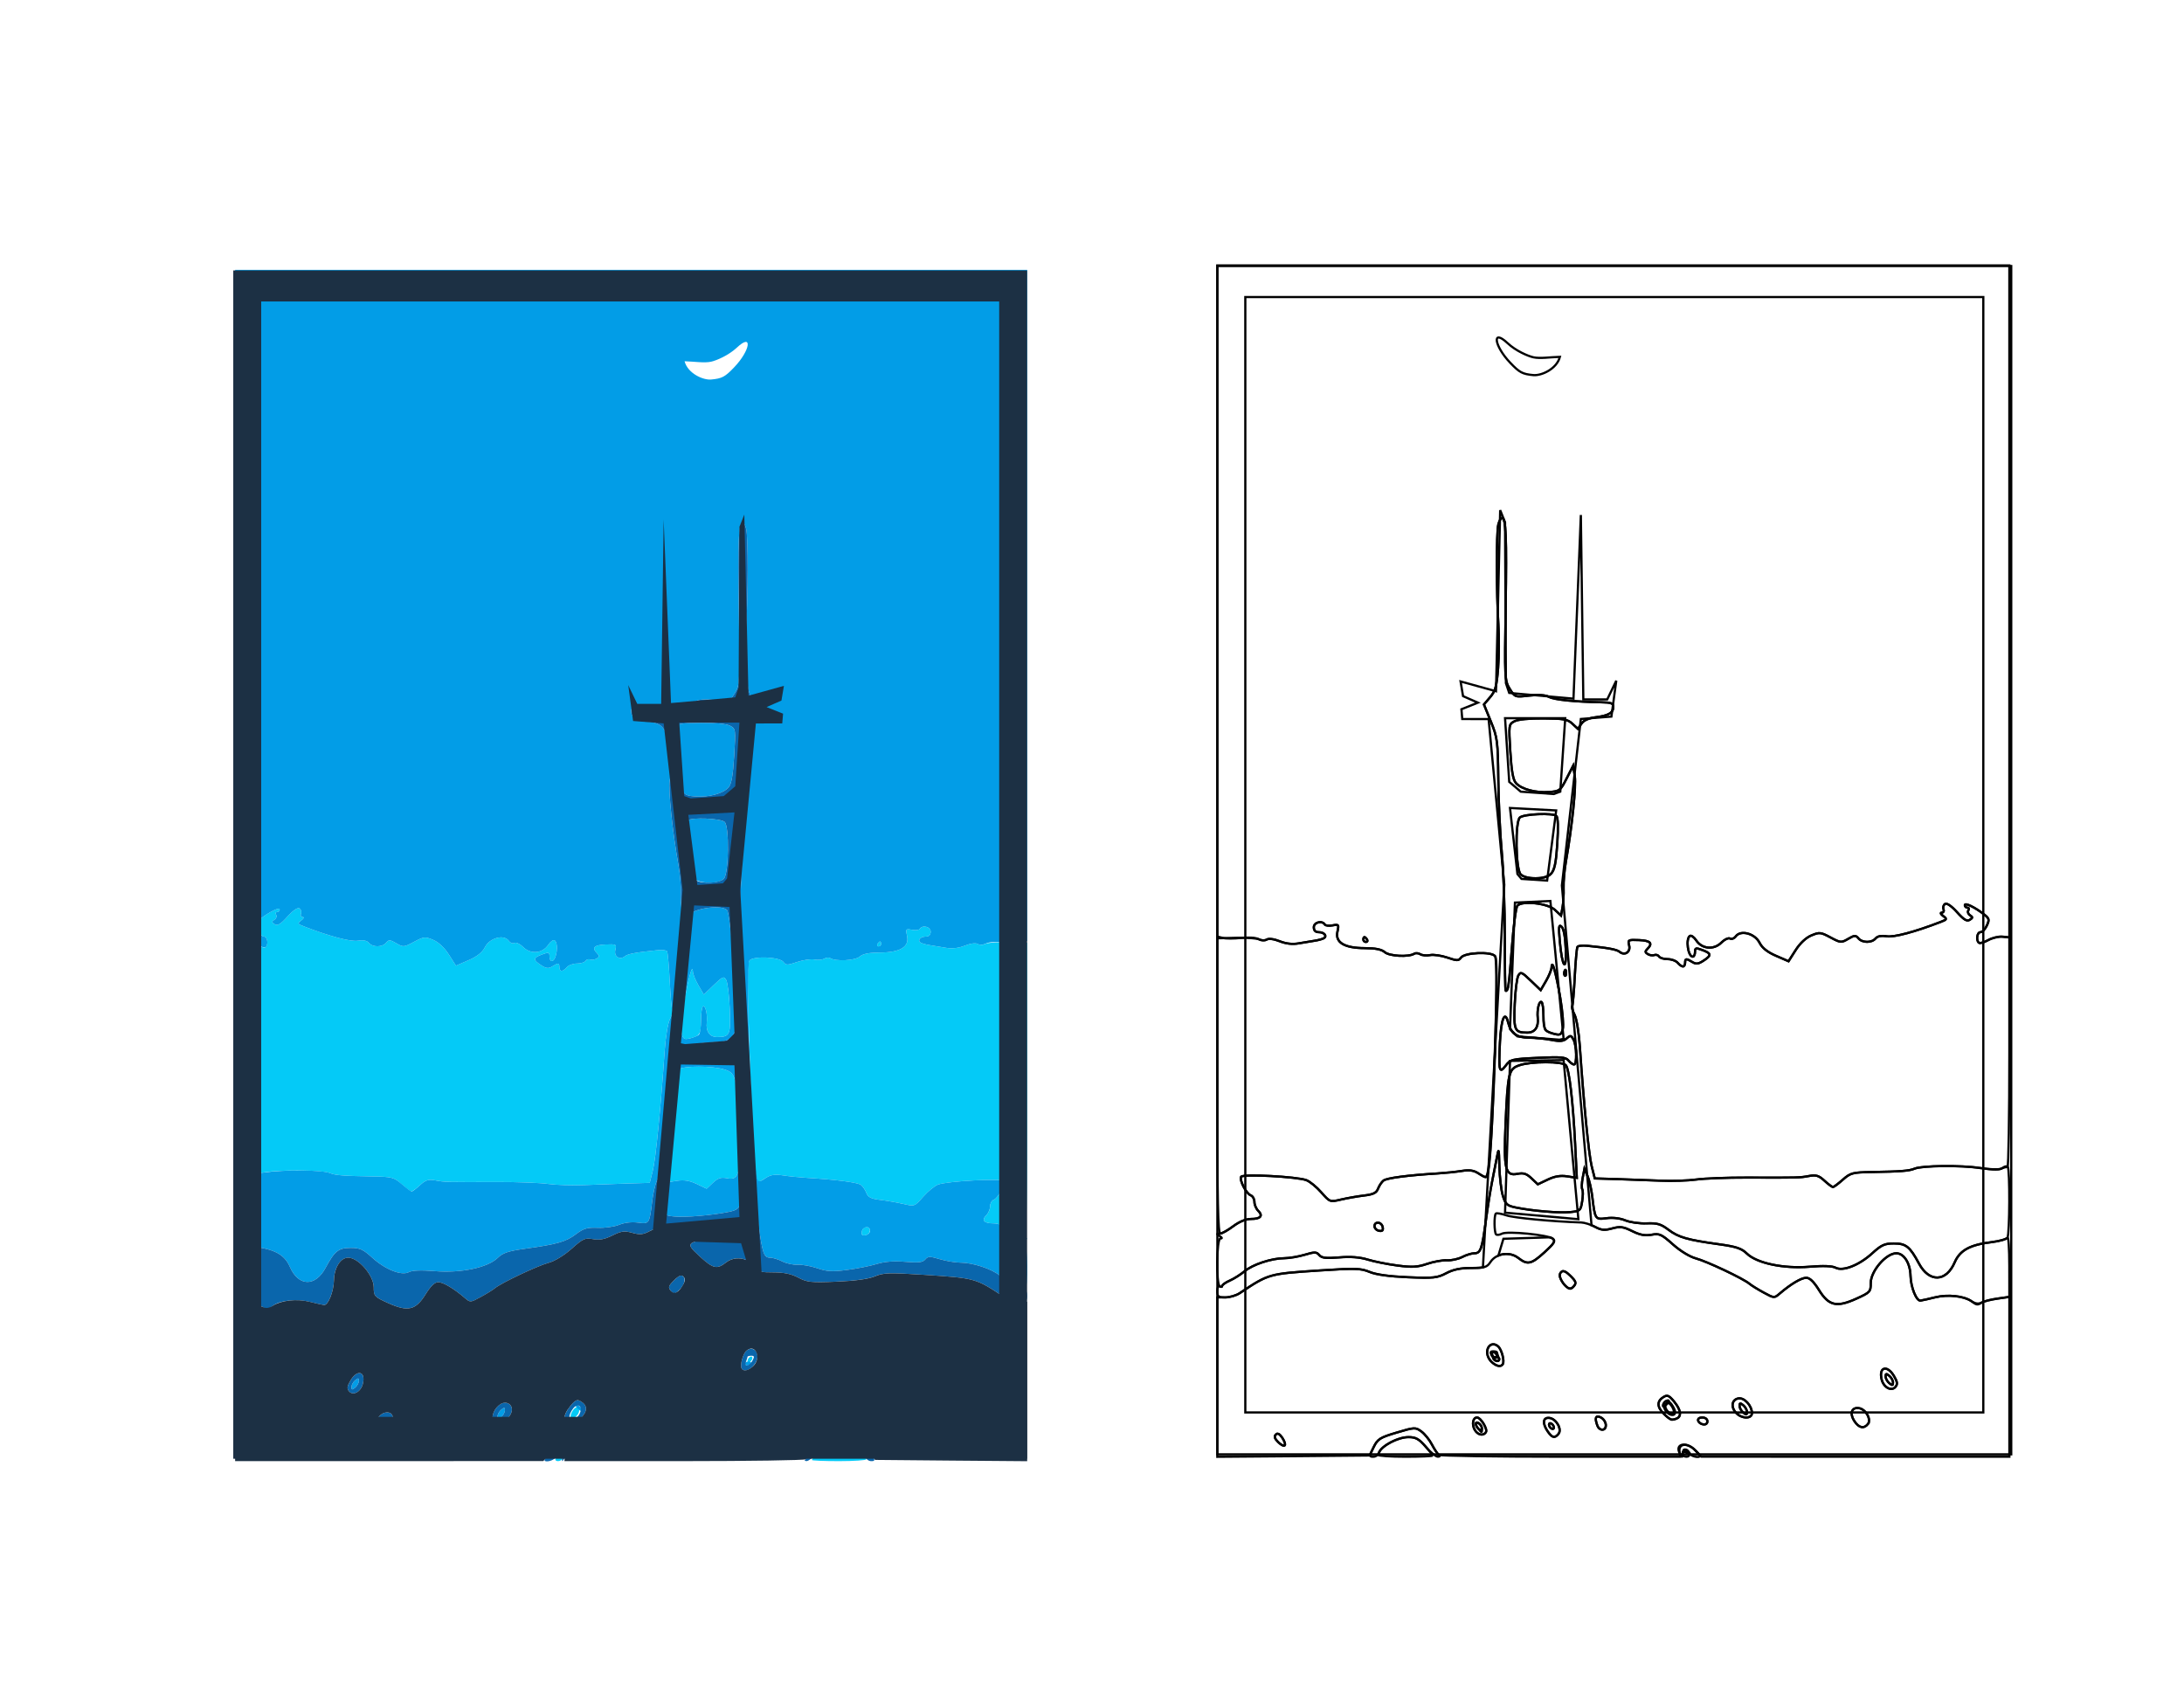 <?xml version="1.0" encoding="UTF-8" standalone="no"?>
<!-- Created with Inkscape (http://www.inkscape.org/) -->

<svg
   xmlns:dc="http://purl.org/dc/elements/1.1/"
   xmlns:cc="http://creativecommons.org/ns#"
   xmlns:rdf="http://www.w3.org/1999/02/22-rdf-syntax-ns#"
   xmlns:svg="http://www.w3.org/2000/svg"
   xmlns="http://www.w3.org/2000/svg"
   xmlns:sodipodi="http://sodipodi.sourceforge.net/DTD/sodipodi-0.dtd"
   xmlns:inkscape="http://www.inkscape.org/namespaces/inkscape"
   width="990"
   height="765"
   id="svg2"
   version="1.1"
   inkscape:version="0.48.2 r9819"
   sodipodi:docname="sutro reduction.svg">
  <defs
     id="defs4" />
  <sodipodi:namedview
     id="base"
     pagecolor="#ffffff"
     bordercolor="#666666"
     borderopacity="1.0"
     inkscape:pageopacity="0.0"
     inkscape:pageshadow="2"
     inkscape:zoom="1.3456222"
     inkscape:cx="508.96123"
     inkscape:cy="373.96502"
     inkscape:document-units="px"
     inkscape:current-layer="layer1"
     showgrid="false"
     inkscape:window-width="1680"
     inkscape:window-height="948"
     inkscape:window-x="0"
     inkscape:window-y="0"
     inkscape:window-maximized="1" />
  <g
     inkscape:label="Layer 1"
     inkscape:groupmode="layer"
     id="layer1"
     transform="translate(0,-287.362)">
    <g
       id="g4036"
       transform="matrix(1.122,0,0,1.111,256.858,211.242)">
      <path
         id="path3154"
         d="m -4.431,663.599 c 0.34,-0.55 1.041,-1 1.559,-1 0.518,0 0.941,0.45 0.941,1 0,0.55 -0.702,1 -1.559,1 -0.857,0 -1.281,-0.45 -0.941,-1 z"
         style="fill:#04caf7"
         inkscape:connector-curvature="0" />
      <path
         id="path3152"
         d="m 99.069,664.134 c 0,-0.256 1.397,-2.056 3.104,-4 2.489,-2.835 3.825,-3.534 6.75,-3.531 4.808,0.005 12.072,4.344 12.131,7.246 0.008,0.412 -4.935,0.75 -10.985,0.75 -6.05,0 -11,-0.209 -11,-0.465 z"
         style="fill:#04caf7"
         inkscape:connector-curvature="0" />
      <path
         id="path3150"
         d="m 79.298,652.412 c 0.218,-0.653 0.931,-1.366 1.584,-1.584 0.731,-0.244 0.954,0.214 0.581,1.188 -0.698,1.818 -2.764,2.196 -2.165,0.396 z"
         style="fill:#04caf7"
         inkscape:connector-curvature="0" />
      <path
         id="path3148"
         d="m 1.762,646.959 c -0.813,-0.813 1.092,-4.36 2.342,-4.36 0.531,0 0.965,0.62 0.965,1.378 0,1.662 -2.433,3.856 -3.307,2.982 z"
         style="fill:#04caf7"
         inkscape:connector-curvature="0" />
      <path
         id="path3146"
         d="m 73.069,623.717 c 0,-0.55 0.45,-1.278 1,-1.618 0.55,-0.34 1,-0.168 1,0.382 0,0.55 -0.45,1.278 -1,1.618 -0.55,0.34 -1,0.168 -1,-0.382 z"
         style="fill:#04caf7"
         inkscape:connector-curvature="0" />
      <path
         id="path3144"
         d="m 179.641,570.572 c -2.493,-1.886 -5.12,-2.972 -7.191,-2.972 -3.877,0 -4.971,-1.267 -2.89,-3.348 0.83,-0.83 1.509,-2.455 1.509,-3.612 0,-1.157 0.664,-2.358 1.475,-2.669 1.857,-0.713 4.699,-6.281 3.88,-7.604 -0.732,-1.185 -22.537,-0.022 -26.338,1.404 -1.385,0.519 -4.092,2.751 -6.017,4.96 -3.494,4.009 -3.507,4.014 -8,2.951 -2.475,-0.585 -6.66,-1.324 -9.301,-1.642 -3.746,-0.451 -4.987,-1.066 -5.646,-2.8 -0.465,-1.222 -1.454,-2.709 -2.199,-3.304 -1.289,-1.03 -9.874,-2.17 -21.854,-2.902 -3.025,-0.185 -7.403,-0.641 -9.729,-1.014 -3.117,-0.499 -4.882,-0.249 -6.715,0.951 -1.367,0.896 -2.706,1.629 -2.976,1.629 -1.57,0 -2.394,-11.585 -3.744,-52.685 -0.892,-27.151 -0.904,-36.529 -0.046,-37.562 1.602,-1.93 12.219,-1.461 13.731,0.608 1.003,1.372 1.576,1.372 5.537,0.008 2.43,-0.837 5.57,-1.292 6.977,-1.011 1.407,0.281 3.191,0.121 3.964,-0.357 0.773,-0.478 1.877,-0.565 2.453,-0.195 2.206,1.418 10.041,0.995 11.884,-0.642 1.273,-1.13 3.742,-1.636 8.044,-1.647 8.298,-0.022 12.046,-2.297 11.075,-6.72 -0.637,-2.9 -0.527,-3.044 1.959,-2.568 1.448,0.277 2.874,0.114 3.169,-0.362 1.088,-1.761 4.417,-0.906 4.417,1.134 0,1.313 -0.667,2 -1.941,2 -2.235,0 -3.565,1.569 -2.099,2.475 0.546,0.338 2.241,0.8 3.766,1.028 1.525,0.228 4.443,0.714 6.484,1.08 2.429,0.436 5.043,0.133 7.57,-0.879 2.324,-0.93 4.407,-1.206 5.236,-0.694 0.763,0.471 2.111,0.457 3.027,-0.034 0.908,-0.486 5.095,-0.792 9.303,-0.68 l 7.652,0.204 7.7e-4,60.25 c 6.1e-4,47.549 -0.263,60.244 -1.249,60.222 -0.688,-0.015 -3.018,-1.365 -5.178,-3 z"
         style="fill:#04caf7"
         inkscape:connector-curvature="0" />
      <path
         id="path3142"
         d="m 119.242,570.94 c 0.195,-1.012 1.023,-1.841 1.841,-1.841 2.143,0 1.834,2.906 -0.355,3.327 -1.336,0.257 -1.744,-0.15 -1.486,-1.486 z"
         style="fill:#04caf7"
         inkscape:connector-curvature="0" />
      <path
         id="path3140"
         d="m -66.697,551.57 c -3.029,-2.755 -3.862,-2.981 -11.5,-3.111 -11.882,-0.202 -15.297,-0.468 -17.383,-1.357 -3.025,-1.289 -19.342,-1.476 -26.507,-0.305 -3.661,0.598 -7.486,0.727 -8.5,0.286 -1.014,-0.441 -2.182,-0.731 -2.595,-0.643 -0.412,0.087 -0.75,-20.961 -0.75,-46.775 l 0,-46.934 2.75,-0.322 c 1.512,-0.177 4.068,0.444 5.679,1.382 1.611,0.937 3.299,1.476 3.75,1.197 1.348,-0.833 0.928,-4.389 -0.519,-4.389 -0.737,0 -1.892,-1.213 -2.567,-2.695 -1.096,-2.405 -0.979,-2.892 1.089,-4.532 3.685,-2.921 7.817,-4.929 7.817,-3.799 0,0.564 -0.477,1.026 -1.059,1.026 -0.582,0 -0.75,0.5 -0.372,1.112 0.378,0.612 0.067,1.512 -0.691,2 -1.156,0.745 -1.136,1.044 0.122,1.855 1.144,0.738 2.363,-0.004 5.138,-3.128 2.199,-2.476 4.105,-3.807 4.818,-3.366 0.649,0.401 0.939,1.359 0.643,2.128 -0.295,0.769 0.012,1.413 0.682,1.431 0.702,0.018 0.47,0.6 -0.547,1.372 -1.638,1.243 -1.565,1.419 1,2.418 10.52,4.1 18.874,6.341 21.843,5.859 2.186,-0.355 3.699,-0.054 4.484,0.892 1.545,1.862 5.362,1.828 6.931,-0.062 1.09,-1.313 1.579,-1.287 4.134,0.223 2.792,1.649 3.054,1.628 7.136,-0.583 3.964,-2.146 4.465,-2.199 7.738,-0.811 2.18,0.924 4.577,3.19 6.354,6.007 l 2.854,4.523 5.075,-2.224 c 3.472,-1.522 5.571,-3.208 6.646,-5.337 1.905,-3.774 7.603,-5.331 9.585,-2.62 0.65,0.889 1.697,1.299 2.326,0.91 0.629,-0.389 2.222,0.372 3.54,1.69 3.038,3.038 7.806,2.601 10.119,-0.928 0.874,-1.334 2.019,-2.159 2.545,-1.834 1.816,1.122 0.817,8.473 -1.151,8.473 -0.491,0 -0.893,-0.861 -0.893,-1.913 0,-1.711 -0.317,-1.793 -3,-0.781 -3.674,1.387 -3.746,2.159 -0.402,4.35 2.082,1.364 2.973,1.468 4.486,0.523 2.462,-1.538 2.915,-1.488 2.915,0.321 0,0.825 0.395,1.5 0.878,1.5 0.483,0 1.438,-0.675 2.122,-1.5 0.685,-0.825 2.513,-1.5 4.063,-1.5 1.55,0 3.116,-0.481 3.479,-1.068 0.363,-0.588 1.218,-0.854 1.9,-0.593 0.682,0.262 1.87,0.086 2.64,-0.39 1.116,-0.69 1.148,-1.119 0.159,-2.107 -2.299,-2.299 -1.268,-3.406 3.362,-3.607 4.386,-0.191 4.576,-0.088 4.007,2.178 -0.677,2.697 1.784,4.334 3.889,2.587 1.142,-0.948 4.533,-1.578 13.254,-2.464 1.79,-0.182 3.478,0.031 3.751,0.473 0.273,0.442 0.756,5.895 1.073,12.118 0.317,6.223 0.785,11.652 1.04,12.064 0.255,0.413 -0.181,2.001 -0.969,3.53 -0.788,1.529 -1.737,7.279 -2.109,12.779 -1.588,23.469 -3.63,44.346 -4.792,48.986 l -1.248,4.986 -9,0.267 c -4.95,0.147 -12.825,0.436 -17.5,0.642 -4.675,0.206 -11.2,-0.003 -14.5,-0.465 -3.3,-0.462 -12.525,-0.82 -20.5,-0.795 -21.204,0.067 -21.192,0.067 -25.015,-0.638 -2.914,-0.537 -3.993,-0.206 -6.302,1.934 -1.532,1.42 -3.1,2.569 -3.485,2.553 -0.384,-0.016 -2.168,-1.366 -3.964,-3 z"
         style="fill:#04caf7"
         inkscape:connector-curvature="0" />
      <path
         id="path3138"
         d="m 52.569,551.543 c -2.844,-1.368 -5.12,-1.751 -7.876,-1.324 l -3.876,0.6 0.686,-13.859 c 0.869,-17.554 2.371,-30.418 3.744,-32.073 1.364,-1.644 13.998,-1.631 18.786,0.02 4.332,1.493 4.667,2.921 5.567,23.694 0.809,18.655 0.136,21.583 -4.735,20.609 -2.517,-0.503 -3.686,-0.133 -5.729,1.813 l -2.567,2.445 -4,-1.924 z"
         style="fill:#04caf7"
         inkscape:connector-curvature="0" />
      <path
         id="path3136"
         d="m 46.49,490.141 c -0.366,-1.459 0.081,-7.133 0.993,-12.608 1.683,-10.1 3.396,-16.243 3.523,-12.632 0.035,0.991 1.042,3.502 2.238,5.58 l 2.174,3.778 4.004,-3.886 c 3.649,-3.541 4.096,-3.726 5.035,-2.08 0.567,0.994 1.216,6.246 1.442,11.673 0.448,10.73 0.074,11.59 -5.045,11.618 -3.07,0.017 -4.647,-2.206 -4.246,-5.985 0.349,-3.293 -0.549,-7.112 -1.531,-6.505 -0.428,0.264 -0.778,2.774 -0.778,5.578 0,5.648 -0.496,6.481 -4.437,7.454 -2.341,0.578 -2.796,0.31 -3.372,-1.985 z"
         style="fill:#04caf7"
         inkscape:connector-curvature="0" />
      <path
         id="path3134"
         d="m 125.569,453.599 c 0.34,-0.55 0.816,-1 1.059,-1 0.243,0 0.441,0.45 0.441,1 0,0.55 -0.477,1 -1.059,1 -0.582,0 -0.781,-0.45 -0.441,-1 z"
         style="fill:#04caf7"
         inkscape:connector-curvature="0" />
      <path
         sodipodi:nodetypes="sssssssssssssssssssssssssssscsscssssssssssssssssscscssssssssssssssssssssssssssssscsssssssssssssssscsssssssssscsscssssssssssccssccssssscsscccccccscssssscssssssssssscssssssssssssssssscsssccsssscsssscsscsccsscsssssssssscssssscsssssscssscssssssssssssscssssssscsscccssssccsssssscccccsssssssssssscss"
         style="fill:#029de7"
         d="m -4.197,662.475 c 0.678,-0.683 1.485,-0.991 1.793,-0.683 0.308,0.308 -0.247,0.867 -1.233,1.243 -1.425,0.543 -1.54,0.428 -0.56,-0.56 z m 54.267,-9.758 c 0,-0.55 0.45,-1.278 1,-1.618 0.55,-0.34 1,-0.168 1,0.382 0,0.55 -0.45,1.278 -1,1.618 -0.55,0.34 -1,0.168 -1,-0.382 z m -78,-6.373 c 0,-0.825 0.675,-2.06 1.5,-2.745 1.22,-1.012 1.5,-0.965 1.5,0.255 0,0.825 -0.675,2.06 -1.5,2.745 -1.22,1.012 -1.5,0.965 -1.5,-0.255 z M 4.28,642.999 c -0.709,-0.77 -0.848,-1.399 -0.309,-1.399 1.038,0 2.542,1.902 1.949,2.466 -0.193,0.183 -0.93,-0.297 -1.64,-1.067 z m -91.211,-8.654 c 0,-0.825 0.675,-2.06 1.5,-2.745 1.22,-1.012 1.5,-0.965 1.5,0.255 0,0.825 -0.675,2.06 -1.5,2.745 -1.22,1.012 -1.5,0.965 -1.5,-0.255 z m 159,-9.578 c 0,-0.458 0.655,-0.833 1.456,-0.833 0.801,0 1.224,0.375 0.941,0.833 -0.283,0.458 -0.938,0.833 -1.456,0.833 -0.518,0 -0.941,-0.375 -0.941,-0.833 z m 112,-29.864 c 0,-0.448 -1.372,-1.422 -3.048,-2.164 -1.677,-0.742 -4.342,-2.438 -5.924,-3.769 -3.34,-2.81 -10.959,-5.343 -16.119,-5.359 -1.975,-0.006 -5.673,-0.637 -8.217,-1.403 -4.056,-1.221 -4.781,-1.205 -5.886,0.126 -0.995,1.199 -2.692,1.398 -8.06,0.948 -4.612,-0.387 -8.319,-0.1 -11.523,0.892 -2.598,0.804 -7.998,1.895 -12,2.423 -5.964,0.787 -8.13,0.665 -12,-0.676 -2.598,-0.9 -6.181,-1.552 -7.963,-1.448 -1.782,0.104 -4.572,-0.5 -6.2,-1.342 -1.628,-0.842 -3.834,-1.531 -4.903,-1.531 -2.553,0 -3.109,-1.601 -4.689,-13.5 -0.73,-5.5 -1.831,-12.475 -2.447,-15.5 -0.615,-3.025 -1.494,-7.525 -1.952,-10 -0.777,-4.199 -0.846,-3.965 -1.028,3.5 -0.107,4.4 -0.735,9.794 -1.396,11.988 -1.062,3.525 -1.662,4.085 -5.173,4.823 -6.64,1.396 -17.731,2.342 -22.112,1.885 -3.949,-0.411 -4.17,-0.615 -4.772,-4.374 -0.347,-2.169 -0.374,-4.358 -0.06,-4.865 0.314,-0.507 0.248,-2.617 -0.145,-4.689 l -0.715,-3.767 -1.266,3 c -0.696,1.65 -1.558,5.475 -1.915,8.5 -1.09,9.234 -1.14,9.31 -5.787,8.686 -2.502,-0.336 -5.431,0.011 -7.54,0.892 -1.896,0.792 -5.766,1.344 -8.6,1.225 -4.312,-0.18 -5.76,0.248 -8.882,2.63 -4.034,3.077 -7.605,4.103 -20.585,5.916 -6.754,0.943 -8.922,1.681 -11.02,3.748 -4.024,3.966 -14.857,6.266 -25.383,5.39 -5.503,-0.458 -9.129,-0.322 -10.465,0.393 -2.983,1.597 -9.555,-1.009 -14.847,-5.887 -3.674,-3.386 -4.995,-3.993 -8.699,-3.993 -4.908,0 -6.465,1.253 -10.149,8.17 -4.165,7.82 -10.981,7.605 -14.437,-0.456 -2.132,-4.974 -6.177,-7.194 -15.092,-8.284 -3.025,-0.37 -5.831,-1.181 -6.235,-1.801 -0.913,-1.402 -1.011,-28.05 -0.107,-28.954 0.362,-0.362 1.288,-0.135 2.058,0.504 1.054,0.874 3.304,0.887 9.092,0.051 8.251,-1.192 23.508,-1.039 26.543,0.266 2.082,0.895 5.477,1.162 17.364,1.364 7.606,0.13 8.469,0.362 11.632,3.14 1.879,1.65 3.672,3 3.983,3 0.312,0 1.82,-1.162 3.353,-2.582 2.309,-2.14 3.388,-2.471 6.302,-1.934 3.824,0.705 3.812,0.704 25.015,0.638 7.975,-0.025 17.2,0.333 20.5,0.795 3.3,0.462 9.825,0.671 14.5,0.465 4.675,-0.206 12.55,-0.495 17.5,-0.642 l 9,-0.267 1.248,-4.986 c 1.162,-4.64 3.204,-25.517 4.792,-48.986 0.372,-5.5 1.321,-11.251 2.109,-12.779 0.788,-1.529 1.224,-3.117 0.969,-3.53 -0.255,-0.413 -0.723,-5.842 -1.04,-12.064 -0.317,-6.223 -0.799,-11.676 -1.073,-12.118 -0.273,-0.442 -1.961,-0.655 -3.751,-0.473 -8.721,0.886 -12.112,1.516 -13.254,2.464 -2.105,1.747 -4.566,0.11 -3.889,-2.587 0.569,-2.266 0.379,-2.369 -4.007,-2.178 -4.63,0.202 -5.662,1.308 -3.362,3.607 0.989,0.989 0.956,1.418 -0.159,2.107 -0.771,0.476 -1.959,0.652 -2.64,0.39 -0.682,-0.262 -1.537,0.005 -1.9,0.593 -0.363,0.587 -1.929,1.068 -3.479,1.068 -1.55,0 -3.379,0.675 -4.063,1.5 -0.685,0.825 -1.64,1.5 -2.122,1.5 -0.483,2e-5 -0.878,-0.675 -0.878,-1.5 0,-1.809 -0.453,-1.859 -2.915,-0.321 -1.513,0.945 -2.404,0.841 -4.486,-0.523 -3.344,-2.191 -3.272,-2.963 0.402,-4.35 2.683,-1.013 3,-0.93 3,0.781 0,1.052 0.402,1.913 0.893,1.913 1.968,0 2.967,-7.351 1.151,-8.473 -0.526,-0.325 -1.671,0.5 -2.545,1.834 -2.312,3.529 -7.08,3.967 -10.119,0.928 -1.318,-1.318 -2.911,-2.079 -3.54,-1.69 -0.629,0.389 -1.675,-0.021 -2.326,-0.91 -1.983,-2.712 -7.681,-1.154 -9.585,2.62 -1.075,2.13 -3.174,3.816 -6.646,5.337 l -5.075,2.224 -2.854,-4.523 c -1.777,-2.817 -4.174,-5.083 -6.354,-6.007 -3.274,-1.388 -3.774,-1.335 -7.738,0.811 -4.083,2.21 -4.345,2.232 -7.136,0.583 -2.556,-1.51 -3.044,-1.536 -4.134,-0.223 -1.569,1.89 -5.385,1.924 -6.931,0.062 -0.785,-0.946 -2.298,-1.246 -4.484,-0.892 -2.969,0.482 -11.324,-1.759 -21.843,-5.859 -2.565,-1 -2.638,-1.176 -1,-2.418 1.017,-0.772 1.249,-1.354 0.547,-1.372 -0.67,-0.018 -0.977,-0.661 -0.682,-1.431 0.295,-0.769 0.006,-1.727 -0.643,-2.128 -0.713,-0.441 -2.619,0.89 -4.818,3.366 -2.775,3.124 -3.994,3.866 -5.138,3.128 -1.258,-0.811 -1.278,-1.11 -0.122,-1.855 0.758,-0.488 1.069,-1.389 0.691,-2 -0.378,-0.611 -0.211,-1.112 0.372,-1.112 0.582,0 1.059,-0.462 1.059,-1.026 0,-1.13 -4.132,0.878 -7.817,3.799 -2.068,1.639 -2.185,2.127 -1.089,4.532 0.675,1.482 1.831,2.695 2.567,2.695 1.352,0 1.872,3.134 0.713,4.293 -0.345,0.345 -2.032,-0.115 -3.75,-1.021 -1.718,-0.906 -4.361,-1.529 -5.873,-1.385 l -2.75,0.263 0,-137.075 0,-137.075 160,0 160,0 0,136.883 0,136.883 -2.25,0.592 c -1.238,0.326 -4.542,0.325 -7.343,-0.003 -2.875,-0.336 -5.947,-0.138 -7.054,0.455 -1.129,0.604 -2.545,0.689 -3.337,0.199 -0.828,-0.512 -2.911,-0.236 -5.236,0.694 -2.527,1.011 -5.141,1.315 -7.57,0.879 -2.041,-0.366 -4.958,-0.852 -6.484,-1.08 -1.525,-0.228 -3.22,-0.69 -3.766,-1.028 -1.466,-0.906 -0.136,-2.475 2.099,-2.475 1.274,0 1.941,-0.687 1.941,-2 0,-2.04 -3.329,-2.895 -4.417,-1.134 -0.294,0.476 -1.72,0.639 -3.169,0.362 -2.486,-0.475 -2.596,-0.331 -1.959,2.568 0.971,4.423 -2.777,6.698 -11.075,6.72 -4.302,0.012 -6.771,0.517 -8.044,1.647 -1.844,1.637 -9.678,2.06 -11.884,0.642 -0.576,-0.37 -1.68,-0.283 -2.453,0.195 -0.773,0.478 -2.556,0.638 -3.964,0.357 -1.407,-0.281 -4.547,0.173 -6.977,1.011 -3.961,1.365 -4.534,1.364 -5.537,-0.008 -1.512,-2.068 -12.129,-2.538 -13.731,-0.608 -1.598,1.925 0.711,75.206 2.741,86.997 0.647,3.756 0.721,3.786 4.025,1.621 1.832,-1.201 3.598,-1.451 6.715,-0.951 2.326,0.373 6.704,0.829 9.729,1.014 11.98,0.733 20.565,1.873 21.854,2.902 0.745,0.595 1.734,2.082 2.199,3.304 0.659,1.734 1.9,2.349 5.646,2.8 2.641,0.318 6.826,1.057 9.301,1.642 4.493,1.063 4.506,1.058 8,-2.951 1.925,-2.209 4.633,-4.441 6.017,-4.96 3.802,-1.426 25.606,-2.589 26.338,-1.404 0.818,1.324 -2.023,6.892 -3.88,7.604 -0.811,0.311 -1.475,1.512 -1.475,2.669 0,1.157 -0.679,2.782 -1.509,3.612 -2.081,2.081 -0.987,3.348 2.89,3.348 2.071,0 4.698,1.086 7.191,2.972 2.16,1.635 4.603,2.992 5.428,3.015 1.333,0.038 1.333,0.151 0,1.013 -1,0.646 -1.083,0.974 -0.25,0.985 1.551,0.019 1.788,18.564 0.25,19.515 -0.55,0.34 -1,0.251 -1,-0.197 z m -61.5,-24.317 c 0,-2.143 -2.906,-1.834 -3.327,0.355 -0.257,1.336 0.15,1.744 1.486,1.486 1.012,-0.195 1.841,-1.023 1.841,-1.841 z M 64.865,549.208 c 4.87,0.974 5.543,-1.954 4.735,-20.609 -0.9,-20.773 -1.236,-22.201 -5.567,-23.694 -4.788,-1.65 -17.422,-1.664 -18.786,-0.02 -1.373,1.654 -2.875,14.518 -3.744,32.073 l -0.686,13.859 3.876,-0.6 c 2.756,-0.426 5.032,-0.043 7.876,1.324 l 4,1.924 2.567,-2.445 c 2.043,-1.946 3.212,-2.316 5.729,-1.813 z m 7.009,-53.821 c -0.444,-9.289 -1.996,-13.156 -3.255,-8.111 -1.163,4.659 -3.366,6.319 -8.454,6.367 -2.527,0.024 -6.62,0.437 -9.095,0.918 -3.517,0.683 -4.865,0.546 -6.17,-0.627 -1.498,-1.346 -1.782,-1.293 -2.75,0.517 -1.293,2.416 -1.447,10.149 -0.202,10.149 0.483,0 1.487,-0.734 2.231,-1.631 1.153,-1.389 2.983,-1.553 12.37,-1.108 10.521,0.499 11.107,0.643 13.019,3.214 2.574,3.46 2.875,2.198 2.306,-9.687 z m -18.439,-4.774 c 0.476,-0.465 0.865,-3.138 0.865,-5.942 0,-2.803 0.35,-5.313 0.778,-5.578 0.982,-0.607 1.88,3.212 1.531,6.505 -0.401,3.779 1.176,6.002 4.246,5.985 5.12,-0.029 5.493,-0.888 5.045,-11.618 -0.226,-5.426 -0.875,-10.679 -1.442,-11.673 -0.939,-1.646 -1.386,-1.462 -5.035,2.08 l -4.004,3.886 -2.174,-3.778 c -1.196,-2.078 -2.203,-4.589 -2.238,-5.58 -0.127,-3.611 -1.84,2.532 -3.523,12.632 -0.912,5.475 -1.359,11.149 -0.993,12.608 0.576,2.295 1.031,2.563 3.372,1.985 1.489,-0.368 3.096,-1.048 3.572,-1.513 z m 16.472,-37.764 c -0.007,-11.963 0.539,-27.6 1.215,-34.75 0.676,-7.15 1.312,-20.522 1.415,-29.716 0.176,-15.773 0.345,-17.109 2.996,-23.694 l 2.809,-6.978 -2.526,-3.002 c -2.118,-2.517 -2.635,-4.425 -3.2,-11.806 -0.371,-4.843 -0.422,-12.855 -0.113,-17.805 0.819,-13.12 0.844,-37.56 0.041,-40.75 -0.381,-1.512 -1.043,-2.75 -1.472,-2.75 -1.637,0 -1.945,7.447 -1.507,36.423 0.44,29.093 0.394,30.018 -1.654,33.333 -2.102,3.401 -2.121,3.408 -7.878,2.74 -3.817,-0.443 -6.537,-0.259 -8.036,0.543 -2.134,1.142 -10.46,1.999 -21.178,2.179 -3.804,0.064 -4.75,0.424 -4.75,1.809 0,2.481 1.871,3.624 7,4.276 3.028,0.385 4.957,1.259 5.896,2.672 l 1.396,2.1 2.241,-2.105 c 1.937,-1.82 3.517,-2.115 11.661,-2.175 5.756,-0.043 10.329,0.416 11.756,1.18 2.299,1.231 2.325,1.424 1.662,12.343 -0.494,8.136 -1.109,11.574 -2.306,12.897 -2.232,2.467 -7.898,4.005 -13.307,3.613 -4.316,-0.313 -4.608,-0.539 -7.142,-5.538 l -2.642,-5.211 -0.643,4.285 c -0.611,4.071 1.077,20.543 3.549,34.638 0.627,3.575 1.06,8.525 0.963,11 -0.097,2.475 0.099,6.013 0.435,7.862 l 0.612,3.362 2.457,-2.309 c 2.912,-2.736 13.352,-3.895 15.185,-1.686 0.582,0.701 1.582,8.464 2.223,17.251 1.073,14.711 1.472,17.52 2.486,17.52 0.202,0 0.361,-9.787 0.353,-21.75 z M 51.23,426.76 c -1.438,-1.438 -1.987,-4.093 -2.517,-12.183 -0.445,-6.785 -0.316,-10.705 0.373,-11.395 1.306,-1.306 12.994,-0.819 14.719,0.613 1.993,1.654 1.735,21.19 -0.308,23.233 -2.247,2.247 -9.92,2.08 -12.268,-0.268 z m -5.478,39.652 c -0.319,-0.798 -0.556,-0.561 -0.604,0.604 -0.043,1.054 0.193,1.645 0.525,1.312 0.332,-0.332 0.368,-1.195 0.079,-1.917 z m 1.926,-11.941 c 0.543,-6.193 0.429,-7.166 -0.714,-6.089 -0.856,0.807 -1.473,4.142 -1.666,9 -0.394,9.929 1.453,7.669 2.38,-2.911 z m 79.391,-0.871 c 0,-0.55 -0.198,-1 -0.441,-1 -0.243,0 -0.719,0.45 -1.059,1 -0.34,0.55 -0.141,1 0.441,1 0.582,0 1.059,-0.45 1.059,-1 z M 67.704,218.335 c 6.558,-6.941 7.543,-14.137 1.1,-8.036 -3.421,3.239 -8.363,5.319 -10.439,5.777 -2.725,0.601 -6.689,-0.058 -10.719,-0.186 1.296,5.01 7.53,7.756 10.719,7.455 4.428,-0.418 5.603,-1.056 9.338,-5.009 z"
         id="path3124"
         inkscape:connector-curvature="0" />
      <path
         style="fill:#0a66ac"
         d="m -8.931,664.138 c 0,-0.254 0.985,-1.379 2.189,-2.5 3.683,-3.432 8.137,-2.145 5.896,1.703 -0.972,1.669 -1.025,1.67 -1.054,0.008 -0.037,-2.141 -1.877,-2.313 -2.669,-0.25 -0.506,1.319 -4.362,2.237 -4.362,1.039 z m 105.5,-0.304 c 0.55,-0.404 1.811,-2.31 2.803,-4.235 0.992,-1.925 2.91,-4.313 4.264,-5.307 2.387,-1.753 2.685,-1.74 9.935,0.438 6.799,2.042 7.645,2.589 9.361,6.057 1.805,3.647 1.808,3.812 0.079,3.812 -0.994,0 -2.067,-0.82 -2.385,-1.822 -0.825,-2.598 -7.7,-6.178 -11.865,-6.178 -2.888,0 -4.163,0.733 -6.96,4 -1.883,2.2 -4.056,3.993 -4.828,3.985 -0.84,-0.009 -1.002,-0.31 -0.404,-0.75 z m 62.246,-3.822 c -0.353,-0.353 0.076,-1.739 0.954,-3.079 1.127,-1.72 1.909,-2.124 2.659,-1.374 0.75,0.75 0.469,1.656 -0.954,3.079 -1.109,1.109 -2.306,1.728 -2.659,1.374 z M 48.244,655.31 c -1.541,-1.857 0.814,-6.13 3.6,-6.53 2.698,-0.388 3.013,2.25 0.668,5.597 -1.783,2.545 -2.754,2.758 -4.268,0.933 z m 3.825,-3.829 c 0,-0.55 -0.45,-0.722 -1,-0.382 -0.55,0.34 -1,1.068 -1,1.618 0,0.55 0.45,0.722 1,0.382 0.55,-0.34 1,-1.068 1,-1.618 z m 25.473,3.074 c -0.752,-1.217 2.098,-5.956 3.582,-5.956 1.644,0 2.183,2.688 0.987,4.922 -1.189,2.222 -3.51,2.747 -4.569,1.034 z m 4.083,-3.733 c -0.835,-0.835 -2.556,0.929 -2.524,2.586 0.028,1.485 0.21,1.456 1.49,-0.236 0.802,-1.06 1.267,-2.117 1.035,-2.35 z m -52.556,0.812 c 0,-1.081 0.9,-2.446 2,-3.035 2.139,-1.145 2.657,0.125 1.393,3.418 -0.863,2.249 -3.393,1.963 -3.393,-0.383 z M -76.756,651.31 c -1.542,-1.858 0.815,-6.131 3.604,-6.531 2.977,-0.428 3.865,2.188 1.807,5.328 -1.799,2.745 -3.769,3.183 -5.412,1.203 z m 64.825,-1.138 c 0,-0.928 0.855,-1.573 2.083,-1.573 2.437,0 2.093,2.337 -0.416,2.823 -0.987,0.191 -1.667,-0.319 -1.667,-1.25 z m 12.25,-1.236 c -1.95,-0.787 -1.469,-3.554 1.188,-6.838 2.017,-2.492 2.736,-2.812 4.245,-1.893 2.754,1.678 2.73,4.071 -0.069,6.869 -2.562,2.562 -3.135,2.761 -5.364,1.861 z M 5.127,645.492 c 1.635,-3.055 -0.49,-5.026 -2.522,-2.339 -0.81,1.07 -1.486,2.509 -1.504,3.196 -0.052,2.033 2.804,1.425 4.026,-0.857 z m -35.057,1.33 c 0,-2.99 2.988,-6.366 5.336,-6.029 2.763,0.396 3.326,3.418 1.096,5.881 -2.251,2.487 -6.433,2.584 -6.433,0.148 z m 5,-2.967 c 0,-1.22 -0.28,-1.268 -1.5,-0.255 -0.825,0.685 -1.5,1.92 -1.5,2.745 0,1.22 0.28,1.268 1.5,0.255 0.825,-0.685 1.5,-1.92 1.5,-2.745 z m -62.979,-7.73 c -0.935,-1.126 -0.804,-2.084 0.611,-4.479 2.753,-4.66 6.231,-3.62 4.951,1.482 -0.811,3.229 -3.96,4.927 -5.561,2.997 z m 3.979,-4.27 c 0,-1.22 -0.28,-1.268 -1.5,-0.255 -0.825,0.685 -1.5,1.92 -1.5,2.745 0,1.22 0.28,1.268 1.5,0.255 0.825,-0.685 1.5,-1.92 1.5,-2.745 z m 154.651,-5.011 c -0.792,-1.281 0.494,-6.12 1.947,-7.326 2.002,-1.661 4.402,-0.356 4.402,2.395 0,3.542 -4.87,7.324 -6.349,4.931 z m 4.349,-3.244 c 0.854,-1.596 0.76,-2 -0.465,-2 -0.844,0 -1.535,0.188 -1.535,0.418 0,0.23 -0.273,1.13 -0.607,2 -0.882,2.299 1.344,1.942 2.607,-0.418 z M -122.883,601.65 c -0.799,-0.505 -3.611,-1.216 -6.25,-1.579 l -4.798,-0.66 0.015,-12.656 c 0.008,-6.961 0.346,-12.148 0.75,-11.527 0.404,0.621 3.21,1.432 6.235,1.801 8.915,1.09 12.96,3.311 15.092,8.284 3.455,8.06 10.272,8.276 14.437,0.456 3.684,-6.917 5.241,-8.17 10.149,-8.17 3.704,0 5.025,0.606 8.699,3.993 5.292,4.878 11.864,7.484 14.847,5.887 1.336,-0.715 4.962,-0.851 10.465,-0.393 10.526,0.877 21.359,-1.423 25.383,-5.39 2.098,-2.068 4.266,-2.805 11.02,-3.748 12.979,-1.813 16.551,-2.84 20.585,-5.916 3.123,-2.382 4.57,-2.81 8.882,-2.63 2.834,0.119 6.703,-0.433 8.6,-1.225 2.108,-0.881 5.038,-1.227 7.54,-0.892 4.646,0.623 4.697,0.547 5.787,-8.686 0.357,-3.025 1.219,-6.85 1.915,-8.5 l 1.266,-3 0.715,3.767 c 0.393,2.072 0.459,4.182 0.145,4.689 -0.314,0.507 -0.286,2.697 0.06,4.865 0.601,3.76 0.823,3.963 4.772,4.374 4.381,0.457 15.473,-0.489 22.112,-1.885 3.511,-0.738 4.111,-1.297 5.173,-4.823 0.661,-2.193 1.289,-7.588 1.396,-11.988 0.181,-7.465 0.25,-7.699 1.028,-3.5 0.458,2.475 1.337,6.975 1.952,10 0.615,3.025 1.716,10 2.447,15.5 1.58,11.899 2.136,13.5 4.689,13.5 1.068,0 3.275,0.689 4.903,1.531 1.628,0.842 4.418,1.446 6.2,1.342 1.782,-0.104 5.366,0.548 7.963,1.448 3.87,1.341 6.036,1.463 12,0.676 4.002,-0.528 9.403,-1.619 12,-2.423 3.204,-0.992 6.911,-1.279 11.523,-0.892 5.368,0.45 7.065,0.25 8.06,-0.948 1.105,-1.331 1.83,-1.347 5.886,-0.126 2.544,0.766 6.242,1.397 8.217,1.403 5.16,0.016 12.779,2.549 16.119,5.359 1.582,1.331 4.247,3.027 5.924,3.769 1.677,0.742 3.048,1.716 3.048,2.164 0,0.448 0.45,0.537 1,0.197 0.567,-0.351 1,0.49 1,1.941 0,2.222 -0.429,2.558 -3.25,2.554 -1.788,-0.003 -4.417,-0.79 -5.843,-1.75 -11.734,-7.896 -11.629,-7.867 -32.456,-9.247 -14.287,-0.947 -16.483,-0.88 -20,0.606 -2.583,1.092 -7.938,1.84 -15.467,2.161 -10.384,0.442 -11.906,0.282 -15.485,-1.637 -2.816,-1.509 -5.757,-2.128 -10.119,-2.128 -5.425,0 -6.339,-0.289 -7.757,-2.453 -2.337,-3.566 -7.766,-4.365 -11.218,-1.651 -3.755,2.953 -5.252,2.625 -10.635,-2.33 -3.893,-3.584 -4.483,-4.559 -3.334,-5.513 1.904,-1.58 18.391,-3.216 20.584,-2.042 0.944,0.505 2.001,0.635 2.349,0.287 0.768,-0.768 0.846,-7.751 0.095,-8.502 -0.295,-0.295 -2.208,0.033 -4.25,0.73 -3.039,1.037 -18.428,2.517 -30.213,2.905 -1.375,0.045 -3.902,0.847 -5.616,1.782 -2.539,1.385 -3.82,1.505 -6.918,0.65 -3.23,-0.892 -4.449,-0.727 -8.098,1.096 -3.163,1.58 -5.224,1.971 -7.815,1.485 -3.184,-0.597 -4.006,-0.222 -8.629,3.934 -3.005,2.701 -6.823,5.055 -9.267,5.711 -4.42,1.187 -19.144,8.22 -21.657,10.345 -0.825,0.698 -3.41,2.317 -5.743,3.598 -4.219,2.315 -4.257,2.318 -6.5,0.381 -4.513,-3.897 -8.721,-6.412 -10.725,-6.412 -1.381,0 -3.047,1.621 -5.106,4.967 -3.994,6.49 -7.116,7.215 -15.175,3.522 -5.513,-2.527 -5.75,-2.79 -5.75,-6.396 0,-4.822 -6.205,-12.093 -10.321,-12.093 -3.105,0 -5.637,4.047 -5.755,9.2 -0.107,4.638 -2.385,10.338 -4.037,10.102 -0.763,-0.109 -3.412,-0.702 -5.887,-1.319 -5.128,-1.278 -11.838,-0.577 -14.615,1.526 -2.245,1.7 -2.463,1.727 -4.337,0.541 z m 164.915,-6.596 c -1.102,-1.328 -0.893,-1.979 1.354,-4.226 1.941,-1.941 2.954,-2.358 3.763,-1.55 1.222,1.222 0.109,4.09 -2.392,6.166 -1.113,0.923 -1.705,0.839 -2.725,-0.39 z m 27.535,-89.981 c -1.912,-2.57 -2.498,-2.715 -13.019,-3.214 -9.387,-0.445 -11.217,-0.281 -12.37,1.108 -0.744,0.897 -1.748,1.631 -2.231,1.631 -1.245,0 -1.091,-7.733 0.202,-10.149 0.968,-1.809 1.252,-1.862 2.75,-0.517 1.306,1.173 2.653,1.31 6.17,0.627 2.475,-0.481 6.568,-0.894 9.095,-0.918 5.087,-0.048 7.291,-1.708 8.454,-6.367 1.259,-5.045 2.811,-1.178 3.255,8.111 0.568,11.885 0.268,13.147 -2.306,9.687 z M 68.71,473.828 c -0.262,-0.425 -1.001,-7.961 -1.642,-16.748 -0.641,-8.787 -1.642,-16.55 -2.223,-17.251 -1.833,-2.209 -12.273,-1.05 -15.185,1.686 l -2.457,2.309 -0.612,-3.362 c -0.337,-1.849 -0.533,-5.387 -0.435,-7.862 0.097,-2.475 -0.336,-7.425 -0.963,-11 -2.472,-14.095 -4.16,-30.567 -3.549,-34.638 l 0.643,-4.285 2.642,5.211 c 2.534,4.998 2.826,5.225 7.142,5.538 5.409,0.392 11.075,-1.146 13.307,-3.613 1.197,-1.323 1.812,-4.761 2.306,-12.897 0.663,-10.919 0.637,-11.112 -1.662,-12.343 -1.427,-0.764 -6,-1.223 -11.756,-1.18 -8.144,0.06 -9.724,0.355 -11.661,2.175 l -2.241,2.105 -1.396,-2.1 c -0.94,-1.413 -2.869,-2.287 -5.896,-2.672 -5.129,-0.652 -7,-1.795 -7,-4.276 0,-1.384 0.946,-1.745 4.75,-1.809 10.719,-0.18 19.044,-1.037 21.178,-2.179 1.498,-0.802 4.218,-0.986 8.036,-0.543 5.757,0.668 5.776,0.662 7.878,-2.74 2.049,-3.315 2.095,-4.24 1.654,-33.333 -0.438,-28.976 -0.13,-36.423 1.507,-36.423 0.429,0 1.092,1.238 1.472,2.75 0.803,3.19 0.778,27.63 -0.041,40.75 -0.309,4.95 -0.258,12.962 0.113,17.805 0.566,7.382 1.083,9.29 3.2,11.806 l 2.526,3.002 -2.809,6.978 c -2.651,6.584 -2.82,7.921 -2.996,23.694 -0.103,9.194 -0.739,22.566 -1.415,29.716 -0.676,7.15 -1.222,22.788 -1.215,34.75 0.007,11.963 -0.152,21.75 -0.353,21.75 -0.202,0 -0.581,-0.347 -0.844,-0.772 z m -5.212,-46.8 c 2.042,-2.042 2.301,-21.578 0.308,-23.233 -1.725,-1.432 -13.414,-1.919 -14.719,-0.613 -0.689,0.689 -0.818,4.609 -0.373,11.395 0.806,12.293 1.889,14.022 8.785,14.022 2.693,0 5.045,-0.616 6,-1.571 z m -18.35,39.988 c 0.048,-1.165 0.285,-1.402 0.604,-0.604 0.289,0.722 0.253,1.584 -0.079,1.917 -0.332,0.332 -0.569,-0.258 -0.525,-1.312 z m 0.15,-9.634 c 0.193,-4.858 0.81,-8.193 1.666,-9 1.142,-1.077 1.257,-0.104 0.714,6.089 -0.927,10.58 -2.775,12.839 -2.38,2.911 z"
         id="path3122"
         inkscape:connector-curvature="0" />
      <path
         sodipodi:nodetypes="ccccccccccccccsscssssssssssssssssccccccccccsssscccccccsssssscccccccccccccccccccccccccccccccccccccccssscccssscssssscsssccsscscccssccsscccssscsssssssscsscccccssc"
         id="path3120"
         d="M 71.781,278.438 69.812,283.406 69.469,349 l -1.333,4 -25.969,2.334 -2.979,-74.927 -1,75.25 -9.656,0 L 24.875,348 l 1.969,14.656 12.344,0.969 7.656,67.938 -11.969,138.594 -0.031,0 c -0.49,0.204 -0.954,0.427 -1.375,0.656 -2.539,1.385 -3.839,1.512 -6.938,0.656 -3.23,-0.892 -4.445,-0.729 -8.094,1.094 -3.163,1.58 -5.221,1.955 -7.812,1.469 -3.184,-0.597 -4.002,-0.219 -8.625,3.938 -3.005,2.701 -6.837,5.063 -9.281,5.719 -4.42,1.187 -19.144,8.219 -21.656,10.344 -0.825,0.698 -3.416,2.313 -5.75,3.594 -4.219,2.315 -4.257,2.312 -6.5,0.375 -4.513,-3.897 -8.714,-6.406 -10.719,-6.406 -1.381,0 -3.035,1.622 -5.094,4.969 -3.994,6.49 -7.129,7.225 -15.188,3.531 -5.513,-2.527 -5.75,-2.801 -5.75,-6.406 0,-4.822 -6.197,-12.094 -10.312,-12.094 -3.105,0 -5.631,4.065 -5.75,9.219 -0.107,4.638 -2.379,10.329 -4.031,10.094 -0.763,-0.109 -3.431,-0.724 -5.906,-1.344 -5.094,-1.276 -11.4,-0.568 -14.75,1.625 -1.549,1.013 -2.808,1.169 -4,0.531 -0.957,-0.512 -3.888,-1.233 -6.5,-1.625 l -4.75,-0.719 0,32.625 0,32.594 62.25,0 62.25,-0.031 2.406,-2.531 c 3.001,-3.163 6.724,-2.984 6.375,0.312 l -0.25,2.25 48.25,0 c 26.531,-0.008 48.669,-0.346 49.219,-0.75 0.55,-0.404 1.821,-2.325 2.812,-4.25 0.992,-1.925 2.897,-4.319 4.25,-5.312 2.387,-1.753 2.697,-1.715 9.969,0.469 6.689,2.009 7.698,2.609 9.25,5.781 l 1.719,3.562 30.75,0.281 30.75,0.25 0,-32.5 0,-32.531 -3.25,0 c -1.788,-0.003 -4.418,-0.79 -5.844,-1.75 -11.734,-7.896 -11.61,-7.87 -32.438,-9.25 -14.287,-0.947 -16.483,-0.862 -20,0.625 -2.583,1.092 -7.94,1.836 -15.469,2.156 -10.384,0.442 -11.92,0.262 -15.5,-1.656 -2.816,-1.509 -5.763,-2.125 -10.125,-2.125 -2.216,0 -3.635,-0.045 -4.688,-0.25 l -8.625,-156.125 6.333,-67.562 10.646,-0.011 0.333,-3.989 -6.656,-2.688 6,-2.656 1,-6 -14.312,4 -1.688,-73.875 z M 45.5,363.312 l 24.312,0 -1.688,25.969 -4.656,4 L 50.156,394.25 47.5,393.281 z m 22.312,36.625 -3,26.938 -1.656,2 -10.344,0.688 -3.656,-28.625 z M 51.5,437.875 l 14.312,0.656 2,51.594 -3,3 -16.969,1.344 -1.688,-0.344 z m -5.344,64.906 21.646,0.344 2.011,61.906 -29.625,2.656 z m 5.594,72.312 18.719,0.594 2.031,6.844 c -2.555,-1.088 -5.733,-0.839 -8.031,0.969 -3.755,2.953 -5.242,2.612 -10.625,-2.344 -3.893,-3.584 -4.493,-4.546 -3.344,-5.5 0.224,-0.186 0.668,-0.38 1.25,-0.562 z m -5.625,13.812 c 0.399,-0.057 0.728,0.072 1.031,0.375 0.778,0.778 0.792,1.668 0.062,3.031 -1.881,3.515 -3.729,4.507 -5.188,2.75 -1.102,-1.328 -0.903,-1.972 1.344,-4.219 1.213,-1.213 2.085,-1.842 2.75,-1.938 z m 28.469,29.781 c 2.486,-0.003 3.578,4.606 0.656,7.25 -1.955,1.769 -3.772,2.135 -4.531,0.906 -0.792,-1.281 0.485,-6.107 1.938,-7.312 0.689,-0.572 1.364,-0.843 1.938,-0.844 z m -158.312,9.969 c 1.315,0.008 2.095,1.599 1.375,4.469 -0.811,3.229 -3.961,4.93 -5.562,3 -0.935,-1.126 -0.821,-2.074 0.594,-4.469 1.204,-2.039 2.571,-3.006 3.594,-3 z m 88,11.094 c 0.454,-0.053 0.903,0.124 1.469,0.469 2.754,1.678 2.736,4.045 -0.062,6.844 -1.388,1.388 -2.875,2.512 -3.312,2.469 -3.96,-0.393 -4.3,-3.205 -0.875,-7.438 1.26,-1.557 2.025,-2.255 2.781,-2.344 z m -29.312,1.031 c 0.151,-0.007 0.291,-0.021 0.438,0 2.763,0.396 3.323,3.443 1.094,5.906 -2.251,2.487 -6.438,2.56 -6.438,0.125 0,-2.803 2.643,-5.927 4.906,-6.031 z m -47.594,3.938 c 2.543,-0.053 3.21,2.431 1.281,5.375 -1.799,2.745 -3.763,3.199 -5.406,1.219 -1.542,-1.858 0.805,-6.131 3.594,-6.531 0.186,-0.027 0.362,-0.059 0.531,-0.062 z m 105,3.469 c 0.989,0.029 1.042,1.374 0.094,3.844 -0.334,0.87 -1.234,1.562 -2,1.562 -2.121,0 -1.674,-3.786 0.594,-5 0.535,-0.286 0.983,-0.416 1.312,-0.406 z m -42.219,0.406 c 1.222,0 1.9,0.517 1.656,1.25 -0.63,1.892 -3.75,2.182 -3.75,0.344 0,-0.928 0.865,-1.594 2.094,-1.594 z m 90.969,0 c 1.644,0 2.196,2.704 1,4.938 -1.189,2.222 -3.535,2.744 -4.594,1.031 -0.752,-1.217 2.11,-5.969 3.594,-5.969 z M 52.312,648.75 c 2.249,-0.017 2.386,2.487 0.188,5.625 -1.783,2.545 -2.736,2.762 -4.25,0.938 -1.541,-1.857 0.808,-6.131 3.594,-6.531 0.169,-0.024 0.319,-0.03 0.469,-0.031 z m 109.25,6.469 c 0.307,-0.052 0.594,0.062 0.875,0.344 0.75,0.75 0.455,1.639 -0.969,3.062 -2.609,2.609 -3.753,1.466 -1.688,-1.688 0.704,-1.075 1.27,-1.632 1.781,-1.719 z"
         style="fill:#1c3044"
         inkscape:connector-curvature="0" />
      <path
         id="rect3978"
         d="m -134.688,178.844 0,484.781 320.719,0 0,-484.781 -320.719,0 z m 11.281,12.656 298.156,0 0,455.031 -298.156,0 0,-455.031 z"
         style="fill:#1c3044;fill-opacity:1;stroke:none"
         inkscape:connector-curvature="0" />
    </g>
    <g
       transform="matrix(-1.122,0,0,1.111,760.564,209.242)"
       id="g4053"
       style="stroke:#000000;stroke-opacity:1;stroke-width:0.896;stroke-miterlimit:4;stroke-dasharray:none;fill:none">
      <path
         inkscape:connector-curvature="0"
         style="fill:none;stroke:#000000;stroke-opacity:1;stroke-width:0.896;stroke-miterlimit:4;stroke-dasharray:none"
         d="m -4.431,663.599 c 0.34,-0.55 1.041,-1 1.559,-1 0.518,0 0.941,0.45 0.941,1 0,0.55 -0.702,1 -1.559,1 -0.857,0 -1.281,-0.45 -0.941,-1 z"
         id="path4055" />
      <path
         inkscape:connector-curvature="0"
         style="fill:none;stroke:#000000;stroke-opacity:1;stroke-width:0.896;stroke-miterlimit:4;stroke-dasharray:none"
         d="m 99.069,664.134 c 0,-0.256 1.397,-2.056 3.104,-4 2.489,-2.835 3.825,-3.534 6.75,-3.531 4.808,0.005 12.072,4.344 12.131,7.246 0.008,0.412 -4.935,0.75 -10.985,0.75 -6.05,0 -11,-0.209 -11,-0.465 z"
         id="path4057" />
      <path
         inkscape:connector-curvature="0"
         style="fill:none;stroke:#000000;stroke-opacity:1;stroke-width:0.896;stroke-miterlimit:4;stroke-dasharray:none"
         d="m 79.298,652.412 c 0.218,-0.653 0.931,-1.366 1.584,-1.584 0.731,-0.244 0.954,0.214 0.581,1.188 -0.698,1.818 -2.764,2.196 -2.165,0.396 z"
         id="path4059" />
      <path
         inkscape:connector-curvature="0"
         style="fill:none;stroke:#000000;stroke-opacity:1;stroke-width:0.896;stroke-miterlimit:4;stroke-dasharray:none"
         d="m 1.762,646.959 c -0.813,-0.813 1.092,-4.36 2.342,-4.36 0.531,0 0.965,0.62 0.965,1.378 0,1.662 -2.433,3.856 -3.307,2.982 z"
         id="path4061" />
      <path
         inkscape:connector-curvature="0"
         style="fill:none;stroke:#000000;stroke-opacity:1;stroke-width:0.896;stroke-miterlimit:4;stroke-dasharray:none"
         d="m 73.069,623.717 c 0,-0.55 0.45,-1.278 1,-1.618 0.55,-0.34 1,-0.168 1,0.382 0,0.55 -0.45,1.278 -1,1.618 -0.55,0.34 -1,0.168 -1,-0.382 z"
         id="path4063" />
      <path
         inkscape:connector-curvature="0"
         style="fill:none;stroke:#000000;stroke-opacity:1;stroke-width:0.896;stroke-miterlimit:4;stroke-dasharray:none"
         d="m 179.641,570.572 c -2.493,-1.886 -5.12,-2.972 -7.191,-2.972 -3.877,0 -4.971,-1.267 -2.89,-3.348 0.83,-0.83 1.509,-2.455 1.509,-3.612 0,-1.157 0.664,-2.358 1.475,-2.669 1.857,-0.713 4.699,-6.281 3.88,-7.604 -0.732,-1.185 -22.537,-0.022 -26.338,1.404 -1.385,0.519 -4.092,2.751 -6.017,4.96 -3.494,4.009 -3.507,4.014 -8,2.951 -2.475,-0.585 -6.66,-1.324 -9.301,-1.642 -3.746,-0.451 -4.987,-1.066 -5.646,-2.8 -0.465,-1.222 -1.454,-2.709 -2.199,-3.304 -1.289,-1.03 -9.874,-2.17 -21.854,-2.902 -3.025,-0.185 -7.403,-0.641 -9.729,-1.014 -3.117,-0.499 -4.882,-0.249 -6.715,0.951 -1.367,0.896 -2.706,1.629 -2.976,1.629 -1.57,0 -2.394,-11.585 -3.744,-52.685 -0.892,-27.151 -0.904,-36.529 -0.046,-37.562 1.602,-1.93 12.219,-1.461 13.731,0.608 1.003,1.372 1.576,1.372 5.537,0.008 2.43,-0.837 5.57,-1.292 6.977,-1.011 1.407,0.281 3.191,0.121 3.964,-0.357 0.773,-0.478 1.877,-0.565 2.453,-0.195 2.206,1.418 10.041,0.995 11.884,-0.642 1.273,-1.13 3.742,-1.636 8.044,-1.647 8.298,-0.022 12.046,-2.297 11.075,-6.72 -0.637,-2.9 -0.527,-3.044 1.959,-2.568 1.448,0.277 2.874,0.114 3.169,-0.362 1.088,-1.761 4.417,-0.906 4.417,1.134 0,1.313 -0.667,2 -1.941,2 -2.235,0 -3.565,1.569 -2.099,2.475 0.546,0.338 2.241,0.8 3.766,1.028 1.525,0.228 4.443,0.714 6.484,1.08 2.429,0.436 5.043,0.133 7.57,-0.879 2.324,-0.93 4.407,-1.206 5.236,-0.694 0.763,0.471 2.111,0.457 3.027,-0.034 0.908,-0.486 5.095,-0.792 9.303,-0.68 l 7.652,0.204 7.7e-4,60.25 c 6.1e-4,47.549 -0.263,60.244 -1.249,60.222 -0.688,-0.015 -3.018,-1.365 -5.178,-3 z"
         id="path4065" />
      <path
         inkscape:connector-curvature="0"
         style="fill:none;stroke:#000000;stroke-opacity:1;stroke-width:0.896;stroke-miterlimit:4;stroke-dasharray:none"
         d="m 119.242,570.94 c 0.195,-1.012 1.023,-1.841 1.841,-1.841 2.143,0 1.834,2.906 -0.355,3.327 -1.336,0.257 -1.744,-0.15 -1.486,-1.486 z"
         id="path4067" />
      <path
         inkscape:connector-curvature="0"
         style="fill:none;stroke:#000000;stroke-opacity:1;stroke-width:0.896;stroke-miterlimit:4;stroke-dasharray:none"
         d="m -66.697,551.57 c -3.029,-2.755 -3.862,-2.981 -11.5,-3.111 -11.882,-0.202 -15.297,-0.468 -17.383,-1.357 -3.025,-1.289 -19.342,-1.476 -26.507,-0.305 -3.661,0.598 -7.486,0.727 -8.5,0.286 -1.014,-0.441 -2.182,-0.731 -2.595,-0.643 -0.412,0.087 -0.75,-20.961 -0.75,-46.775 l 0,-46.934 2.75,-0.322 c 1.512,-0.177 4.068,0.444 5.679,1.382 1.611,0.937 3.299,1.476 3.75,1.197 1.348,-0.833 0.928,-4.389 -0.519,-4.389 -0.737,0 -1.892,-1.213 -2.567,-2.695 -1.096,-2.405 -0.979,-2.892 1.089,-4.532 3.685,-2.921 7.817,-4.929 7.817,-3.799 0,0.564 -0.477,1.026 -1.059,1.026 -0.582,0 -0.75,0.5 -0.372,1.112 0.378,0.612 0.067,1.512 -0.691,2 -1.156,0.745 -1.136,1.044 0.122,1.855 1.144,0.738 2.363,-0.004 5.138,-3.128 2.199,-2.476 4.105,-3.807 4.818,-3.366 0.649,0.401 0.939,1.359 0.643,2.128 -0.295,0.769 0.012,1.413 0.682,1.431 0.702,0.018 0.47,0.6 -0.547,1.372 -1.638,1.243 -1.565,1.419 1,2.418 10.52,4.1 18.874,6.341 21.843,5.859 2.186,-0.355 3.699,-0.054 4.484,0.892 1.545,1.862 5.362,1.828 6.931,-0.062 1.09,-1.313 1.579,-1.287 4.134,0.223 2.792,1.649 3.054,1.628 7.136,-0.583 3.964,-2.146 4.465,-2.199 7.738,-0.811 2.18,0.924 4.577,3.19 6.354,6.007 l 2.854,4.523 5.075,-2.224 c 3.472,-1.522 5.571,-3.208 6.646,-5.337 1.905,-3.774 7.603,-5.331 9.585,-2.62 0.65,0.889 1.697,1.299 2.326,0.91 0.629,-0.389 2.222,0.372 3.54,1.69 3.038,3.038 7.806,2.601 10.119,-0.928 0.874,-1.334 2.019,-2.159 2.545,-1.834 1.816,1.122 0.817,8.473 -1.151,8.473 -0.491,0 -0.893,-0.861 -0.893,-1.913 0,-1.711 -0.317,-1.793 -3,-0.781 -3.674,1.387 -3.746,2.159 -0.402,4.35 2.082,1.364 2.973,1.468 4.486,0.523 2.462,-1.538 2.915,-1.488 2.915,0.321 0,0.825 0.395,1.5 0.878,1.5 0.483,0 1.438,-0.675 2.122,-1.5 0.685,-0.825 2.513,-1.5 4.063,-1.5 1.55,0 3.116,-0.481 3.479,-1.068 0.363,-0.588 1.218,-0.854 1.9,-0.593 0.682,0.262 1.87,0.086 2.64,-0.39 1.116,-0.69 1.148,-1.119 0.159,-2.107 -2.299,-2.299 -1.268,-3.406 3.362,-3.607 4.386,-0.191 4.576,-0.088 4.007,2.178 -0.677,2.697 1.784,4.334 3.889,2.587 1.142,-0.948 4.533,-1.578 13.254,-2.464 1.79,-0.182 3.478,0.031 3.751,0.473 0.273,0.442 0.756,5.895 1.073,12.118 0.317,6.223 0.785,11.652 1.04,12.064 0.255,0.413 -0.181,2.001 -0.969,3.53 -0.788,1.529 -1.737,7.279 -2.109,12.779 -1.588,23.469 -3.63,44.346 -4.792,48.986 l -1.248,4.986 -9,0.267 c -4.95,0.147 -12.825,0.436 -17.5,0.642 -4.675,0.206 -11.2,-0.003 -14.5,-0.465 -3.3,-0.462 -12.525,-0.82 -20.5,-0.795 -21.204,0.067 -21.192,0.067 -25.015,-0.638 -2.914,-0.537 -3.993,-0.206 -6.302,1.934 -1.532,1.42 -3.1,2.569 -3.485,2.553 -0.384,-0.016 -2.168,-1.366 -3.964,-3 z"
         id="path4069" />
      <path
         inkscape:connector-curvature="0"
         style="fill:none;stroke:#000000;stroke-opacity:1;stroke-width:0.896;stroke-miterlimit:4;stroke-dasharray:none"
         d="m 52.569,551.543 c -2.844,-1.368 -5.12,-1.751 -7.876,-1.324 l -3.876,0.6 0.686,-13.859 c 0.869,-17.554 2.371,-30.418 3.744,-32.073 1.364,-1.644 13.998,-1.631 18.786,0.02 4.332,1.493 4.667,2.921 5.567,23.694 0.809,18.655 0.136,21.583 -4.735,20.609 -2.517,-0.503 -3.686,-0.133 -5.729,1.813 l -2.567,2.445 -4,-1.924 z"
         id="path4071" />
      <path
         inkscape:connector-curvature="0"
         style="fill:none;stroke:#000000;stroke-opacity:1;stroke-width:0.896;stroke-miterlimit:4;stroke-dasharray:none"
         d="m 46.49,490.141 c -0.366,-1.459 0.081,-7.133 0.993,-12.608 1.683,-10.1 3.396,-16.243 3.523,-12.632 0.035,0.991 1.042,3.502 2.238,5.58 l 2.174,3.778 4.004,-3.886 c 3.649,-3.541 4.096,-3.726 5.035,-2.08 0.567,0.994 1.216,6.246 1.442,11.673 0.448,10.73 0.074,11.59 -5.045,11.618 -3.07,0.017 -4.647,-2.206 -4.246,-5.985 0.349,-3.293 -0.549,-7.112 -1.531,-6.505 -0.428,0.264 -0.778,2.774 -0.778,5.578 0,5.648 -0.496,6.481 -4.437,7.454 -2.341,0.578 -2.796,0.31 -3.372,-1.985 z"
         id="path4073" />
      <path
         inkscape:connector-curvature="0"
         style="fill:none;stroke:#000000;stroke-opacity:1;stroke-width:0.896;stroke-miterlimit:4;stroke-dasharray:none"
         d="m 125.569,453.599 c 0.34,-0.55 0.816,-1 1.059,-1 0.243,0 0.441,0.45 0.441,1 0,0.55 -0.477,1 -1.059,1 -0.582,0 -0.781,-0.45 -0.441,-1 z"
         id="path4075" />
      <path
         inkscape:connector-curvature="0"
         id="path4077"
         d="m -4.197,662.475 c 0.678,-0.683 1.485,-0.991 1.793,-0.683 0.308,0.308 -0.247,0.867 -1.233,1.243 -1.425,0.543 -1.54,0.428 -0.56,-0.56 z m 54.267,-9.758 c 0,-0.55 0.45,-1.278 1,-1.618 0.55,-0.34 1,-0.168 1,0.382 0,0.55 -0.45,1.278 -1,1.618 -0.55,0.34 -1,0.168 -1,-0.382 z m -78,-6.373 c 0,-0.825 0.675,-2.06 1.5,-2.745 1.22,-1.012 1.5,-0.965 1.5,0.255 0,0.825 -0.675,2.06 -1.5,2.745 -1.22,1.012 -1.5,0.965 -1.5,-0.255 z M 4.28,642.999 c -0.709,-0.77 -0.848,-1.399 -0.309,-1.399 1.038,0 2.542,1.902 1.949,2.466 -0.193,0.183 -0.93,-0.297 -1.64,-1.067 z m -91.211,-8.654 c 0,-0.825 0.675,-2.06 1.5,-2.745 1.22,-1.012 1.5,-0.965 1.5,0.255 0,0.825 -0.675,2.06 -1.5,2.745 -1.22,1.012 -1.5,0.965 -1.5,-0.255 z m 159,-9.578 c 0,-0.458 0.655,-0.833 1.456,-0.833 0.801,0 1.224,0.375 0.941,0.833 -0.283,0.458 -0.938,0.833 -1.456,0.833 -0.518,0 -0.941,-0.375 -0.941,-0.833 z m 112,-29.864 c 0,-0.448 -1.372,-1.422 -3.048,-2.164 -1.677,-0.742 -4.342,-2.438 -5.924,-3.769 -3.34,-2.81 -10.959,-5.343 -16.119,-5.359 -1.975,-0.006 -5.673,-0.637 -8.217,-1.403 -4.056,-1.221 -4.781,-1.205 -5.886,0.126 -0.995,1.199 -2.692,1.398 -8.06,0.948 -4.612,-0.387 -8.319,-0.1 -11.523,0.892 -2.598,0.804 -7.998,1.895 -12,2.423 -5.964,0.787 -8.13,0.665 -12,-0.676 -2.598,-0.9 -6.181,-1.552 -7.963,-1.448 -1.782,0.104 -4.572,-0.5 -6.2,-1.342 -1.628,-0.842 -3.834,-1.531 -4.903,-1.531 -2.553,0 -3.109,-1.601 -4.689,-13.5 -0.73,-5.5 -1.831,-12.475 -2.447,-15.5 -0.615,-3.025 -1.494,-7.525 -1.952,-10 -0.777,-4.199 -0.846,-3.965 -1.028,3.5 -0.107,4.4 -0.735,9.794 -1.396,11.988 -1.062,3.525 -1.662,4.085 -5.173,4.823 -6.64,1.396 -17.731,2.342 -22.112,1.885 -3.949,-0.411 -4.17,-0.615 -4.772,-4.374 -0.347,-2.169 -0.374,-4.358 -0.06,-4.865 0.314,-0.507 0.248,-2.617 -0.145,-4.689 l -0.715,-3.767 -1.266,3 c -0.696,1.65 -1.558,5.475 -1.915,8.5 -1.09,9.234 -1.14,9.31 -5.787,8.686 -2.502,-0.336 -5.431,0.011 -7.54,0.892 -1.896,0.792 -5.766,1.344 -8.6,1.225 -4.312,-0.18 -5.76,0.248 -8.882,2.63 -4.034,3.077 -7.605,4.103 -20.585,5.916 -6.754,0.943 -8.922,1.681 -11.02,3.748 -4.024,3.966 -14.857,6.266 -25.383,5.39 -5.503,-0.458 -9.129,-0.322 -10.465,0.393 -2.983,1.597 -9.555,-1.009 -14.847,-5.887 -3.674,-3.386 -4.995,-3.993 -8.699,-3.993 -4.908,0 -6.465,1.253 -10.149,8.17 -4.165,7.82 -10.981,7.605 -14.437,-0.456 -2.132,-4.974 -6.177,-7.194 -15.092,-8.284 -3.025,-0.37 -5.831,-1.181 -6.235,-1.801 -0.913,-1.402 -1.011,-28.05 -0.107,-28.954 0.362,-0.362 1.288,-0.135 2.058,0.504 1.054,0.874 3.304,0.887 9.092,0.051 8.251,-1.192 23.508,-1.039 26.543,0.266 2.082,0.895 5.477,1.162 17.364,1.364 7.606,0.13 8.469,0.362 11.632,3.14 1.879,1.65 3.672,3 3.983,3 0.312,0 1.82,-1.162 3.353,-2.582 2.309,-2.14 3.388,-2.471 6.302,-1.934 3.824,0.705 3.812,0.704 25.015,0.638 7.975,-0.025 17.2,0.333 20.5,0.795 3.3,0.462 9.825,0.671 14.5,0.465 4.675,-0.206 12.55,-0.495 17.5,-0.642 l 9,-0.267 1.248,-4.986 c 1.162,-4.64 3.204,-25.517 4.792,-48.986 0.372,-5.5 1.321,-11.251 2.109,-12.779 0.788,-1.529 1.224,-3.117 0.969,-3.53 -0.255,-0.413 -0.723,-5.842 -1.04,-12.064 -0.317,-6.223 -0.799,-11.676 -1.073,-12.118 -0.273,-0.442 -1.961,-0.655 -3.751,-0.473 -8.721,0.886 -12.112,1.516 -13.254,2.464 -2.105,1.747 -4.566,0.11 -3.889,-2.587 0.569,-2.266 0.379,-2.369 -4.007,-2.178 -4.63,0.202 -5.662,1.308 -3.362,3.607 0.989,0.989 0.956,1.418 -0.159,2.107 -0.771,0.476 -1.959,0.652 -2.64,0.39 -0.682,-0.262 -1.537,0.005 -1.9,0.593 -0.363,0.587 -1.929,1.068 -3.479,1.068 -1.55,0 -3.379,0.675 -4.063,1.5 -0.685,0.825 -1.64,1.5 -2.122,1.5 -0.483,2e-5 -0.878,-0.675 -0.878,-1.5 0,-1.809 -0.453,-1.859 -2.915,-0.321 -1.513,0.945 -2.404,0.841 -4.486,-0.523 -3.344,-2.191 -3.272,-2.963 0.402,-4.35 2.683,-1.013 3,-0.93 3,0.781 0,1.052 0.402,1.913 0.893,1.913 1.968,0 2.967,-7.351 1.151,-8.473 -0.526,-0.325 -1.671,0.5 -2.545,1.834 -2.312,3.529 -7.08,3.967 -10.119,0.928 -1.318,-1.318 -2.911,-2.079 -3.54,-1.69 -0.629,0.389 -1.675,-0.021 -2.326,-0.91 -1.983,-2.712 -7.681,-1.154 -9.585,2.62 -1.075,2.13 -3.174,3.816 -6.646,5.337 l -5.075,2.224 -2.854,-4.523 c -1.777,-2.817 -4.174,-5.083 -6.354,-6.007 -3.274,-1.388 -3.774,-1.335 -7.738,0.811 -4.083,2.21 -4.345,2.232 -7.136,0.583 -2.556,-1.51 -3.044,-1.536 -4.134,-0.223 -1.569,1.89 -5.385,1.924 -6.931,0.062 -0.785,-0.946 -2.298,-1.246 -4.484,-0.892 -2.969,0.482 -11.324,-1.759 -21.843,-5.859 -2.565,-1 -2.638,-1.176 -1,-2.418 1.017,-0.772 1.249,-1.354 0.547,-1.372 -0.67,-0.018 -0.977,-0.661 -0.682,-1.431 0.295,-0.769 0.006,-1.727 -0.643,-2.128 -0.713,-0.441 -2.619,0.89 -4.818,3.366 -2.775,3.124 -3.994,3.866 -5.138,3.128 -1.258,-0.811 -1.278,-1.11 -0.122,-1.855 0.758,-0.488 1.069,-1.389 0.691,-2 -0.378,-0.611 -0.211,-1.112 0.372,-1.112 0.582,0 1.059,-0.462 1.059,-1.026 0,-1.13 -4.132,0.878 -7.817,3.799 -2.068,1.639 -2.185,2.127 -1.089,4.532 0.675,1.482 1.831,2.695 2.567,2.695 1.352,0 1.872,3.134 0.713,4.293 -0.345,0.345 -2.032,-0.115 -3.75,-1.021 -1.718,-0.906 -4.361,-1.529 -5.873,-1.385 l -2.75,0.263 0,-137.075 0,-137.075 160,0 160,0 0,136.883 0,136.883 -2.25,0.592 c -1.238,0.326 -4.542,0.325 -7.343,-0.003 -2.875,-0.336 -5.947,-0.138 -7.054,0.455 -1.129,0.604 -2.545,0.689 -3.337,0.199 -0.828,-0.512 -2.911,-0.236 -5.236,0.694 -2.527,1.011 -5.141,1.315 -7.57,0.879 -2.041,-0.366 -4.958,-0.852 -6.484,-1.08 -1.525,-0.228 -3.22,-0.69 -3.766,-1.028 -1.466,-0.906 -0.136,-2.475 2.099,-2.475 1.274,0 1.941,-0.687 1.941,-2 0,-2.04 -3.329,-2.895 -4.417,-1.134 -0.294,0.476 -1.72,0.639 -3.169,0.362 -2.486,-0.475 -2.596,-0.331 -1.959,2.568 0.971,4.423 -2.777,6.698 -11.075,6.72 -4.302,0.012 -6.771,0.517 -8.044,1.647 -1.844,1.637 -9.678,2.06 -11.884,0.642 -0.576,-0.37 -1.68,-0.283 -2.453,0.195 -0.773,0.478 -2.556,0.638 -3.964,0.357 -1.407,-0.281 -4.547,0.173 -6.977,1.011 -3.961,1.365 -4.534,1.364 -5.537,-0.008 -1.512,-2.068 -12.129,-2.538 -13.731,-0.608 -1.598,1.925 0.711,75.206 2.741,86.997 0.647,3.756 0.721,3.786 4.025,1.621 1.832,-1.201 3.598,-1.451 6.715,-0.951 2.326,0.373 6.704,0.829 9.729,1.014 11.98,0.733 20.565,1.873 21.854,2.902 0.745,0.595 1.734,2.082 2.199,3.304 0.659,1.734 1.9,2.349 5.646,2.8 2.641,0.318 6.826,1.057 9.301,1.642 4.493,1.063 4.506,1.058 8,-2.951 1.925,-2.209 4.633,-4.441 6.017,-4.96 3.802,-1.426 25.606,-2.589 26.338,-1.404 0.818,1.324 -2.023,6.892 -3.88,7.604 -0.811,0.311 -1.475,1.512 -1.475,2.669 0,1.157 -0.679,2.782 -1.509,3.612 -2.081,2.081 -0.987,3.348 2.89,3.348 2.071,0 4.698,1.086 7.191,2.972 2.16,1.635 4.603,2.992 5.428,3.015 1.333,0.038 1.333,0.151 0,1.013 -1,0.646 -1.083,0.974 -0.25,0.985 1.551,0.019 1.788,18.564 0.25,19.515 -0.55,0.34 -1,0.251 -1,-0.197 z m -61.5,-24.317 c 0,-2.143 -2.906,-1.834 -3.327,0.355 -0.257,1.336 0.15,1.744 1.486,1.486 1.012,-0.195 1.841,-1.023 1.841,-1.841 z M 64.865,549.208 c 4.87,0.974 5.543,-1.954 4.735,-20.609 -0.9,-20.773 -1.236,-22.201 -5.567,-23.694 -4.788,-1.65 -17.422,-1.664 -18.786,-0.02 -1.373,1.654 -2.875,14.518 -3.744,32.073 l -0.686,13.859 3.876,-0.6 c 2.756,-0.426 5.032,-0.043 7.876,1.324 l 4,1.924 2.567,-2.445 c 2.043,-1.946 3.212,-2.316 5.729,-1.813 z m 7.009,-53.821 c -0.444,-9.289 -1.996,-13.156 -3.255,-8.111 -1.163,4.659 -3.366,6.319 -8.454,6.367 -2.527,0.024 -6.62,0.437 -9.095,0.918 -3.517,0.683 -4.865,0.546 -6.17,-0.627 -1.498,-1.346 -1.782,-1.293 -2.75,0.517 -1.293,2.416 -1.447,10.149 -0.202,10.149 0.483,0 1.487,-0.734 2.231,-1.631 1.153,-1.389 2.983,-1.553 12.37,-1.108 10.521,0.499 11.107,0.643 13.019,3.214 2.574,3.46 2.875,2.198 2.306,-9.687 z m -18.439,-4.774 c 0.476,-0.465 0.865,-3.138 0.865,-5.942 0,-2.803 0.35,-5.313 0.778,-5.578 0.982,-0.607 1.88,3.212 1.531,6.505 -0.401,3.779 1.176,6.002 4.246,5.985 5.12,-0.029 5.493,-0.888 5.045,-11.618 -0.226,-5.426 -0.875,-10.679 -1.442,-11.673 -0.939,-1.646 -1.386,-1.462 -5.035,2.08 l -4.004,3.886 -2.174,-3.778 c -1.196,-2.078 -2.203,-4.589 -2.238,-5.58 -0.127,-3.611 -1.84,2.532 -3.523,12.632 -0.912,5.475 -1.359,11.149 -0.993,12.608 0.576,2.295 1.031,2.563 3.372,1.985 1.489,-0.368 3.096,-1.048 3.572,-1.513 z m 16.472,-37.764 c -0.007,-11.963 0.539,-27.6 1.215,-34.75 0.676,-7.15 1.312,-20.522 1.415,-29.716 0.176,-15.773 0.345,-17.109 2.996,-23.694 l 2.809,-6.978 -2.526,-3.002 c -2.118,-2.517 -2.635,-4.425 -3.2,-11.806 -0.371,-4.843 -0.422,-12.855 -0.113,-17.805 0.819,-13.12 0.844,-37.56 0.041,-40.75 -0.381,-1.512 -1.043,-2.75 -1.472,-2.75 -1.637,0 -1.945,7.447 -1.507,36.423 0.44,29.093 0.394,30.018 -1.654,33.333 -2.102,3.401 -2.121,3.408 -7.878,2.74 -3.817,-0.443 -6.537,-0.259 -8.036,0.543 -2.134,1.142 -10.46,1.999 -21.178,2.179 -3.804,0.064 -4.75,0.424 -4.75,1.809 0,2.481 1.871,3.624 7,4.276 3.028,0.385 4.957,1.259 5.896,2.672 l 1.396,2.1 2.241,-2.105 c 1.937,-1.82 3.517,-2.115 11.661,-2.175 5.756,-0.043 10.329,0.416 11.756,1.18 2.299,1.231 2.325,1.424 1.662,12.343 -0.494,8.136 -1.109,11.574 -2.306,12.897 -2.232,2.467 -7.898,4.005 -13.307,3.613 -4.316,-0.313 -4.608,-0.539 -7.142,-5.538 l -2.642,-5.211 -0.643,4.285 c -0.611,4.071 1.077,20.543 3.549,34.638 0.627,3.575 1.06,8.525 0.963,11 -0.097,2.475 0.099,6.013 0.435,7.862 l 0.612,3.362 2.457,-2.309 c 2.912,-2.736 13.352,-3.895 15.185,-1.686 0.582,0.701 1.582,8.464 2.223,17.251 1.073,14.711 1.472,17.52 2.486,17.52 0.202,0 0.361,-9.787 0.353,-21.75 z M 51.23,426.76 c -1.438,-1.438 -1.987,-4.093 -2.517,-12.183 -0.445,-6.785 -0.316,-10.705 0.373,-11.395 1.306,-1.306 12.994,-0.819 14.719,0.613 1.993,1.654 1.735,21.19 -0.308,23.233 -2.247,2.247 -9.92,2.08 -12.268,-0.268 z m -5.478,39.652 c -0.319,-0.798 -0.556,-0.561 -0.604,0.604 -0.043,1.054 0.193,1.645 0.525,1.312 0.332,-0.332 0.368,-1.195 0.079,-1.917 z m 1.926,-11.941 c 0.543,-6.193 0.429,-7.166 -0.714,-6.089 -0.856,0.807 -1.473,4.142 -1.666,9 -0.394,9.929 1.453,7.669 2.38,-2.911 z m 79.391,-0.871 c 0,-0.55 -0.198,-1 -0.441,-1 -0.243,0 -0.719,0.45 -1.059,1 -0.34,0.55 -0.141,1 0.441,1 0.582,0 1.059,-0.45 1.059,-1 z M 67.704,218.335 c 6.558,-6.941 7.543,-14.137 1.1,-8.036 -3.421,3.239 -8.363,5.319 -10.439,5.777 -2.725,0.601 -6.689,-0.058 -10.719,-0.186 1.296,5.01 7.53,7.756 10.719,7.455 4.428,-0.418 5.603,-1.056 9.338,-5.009 z"
         style="fill:none;stroke:#000000;stroke-opacity:1;stroke-width:0.896;stroke-miterlimit:4;stroke-dasharray:none"
         sodipodi:nodetypes="sssssssssssssssssssssssssssscsscssssssssssssssssscscssssssssssssssssssssssssssssscsssssssssssssssscsssssssssscsscssssssssssccssccssssscsscccccccscssssscssssssssssscssssssssssssssssscsssccsssscsssscsscsccsscsssssssssscssssscsssssscssscssssssssssssscssssssscsscccssssccsssssscccccsssssssssssscss" />
      <path
         inkscape:connector-curvature="0"
         id="path4079"
         d="m -8.931,664.138 c 0,-0.254 0.985,-1.379 2.189,-2.5 3.683,-3.432 8.137,-2.145 5.896,1.703 -0.972,1.669 -1.025,1.67 -1.054,0.008 -0.037,-2.141 -1.877,-2.313 -2.669,-0.25 -0.506,1.319 -4.362,2.237 -4.362,1.039 z m 105.5,-0.304 c 0.55,-0.404 1.811,-2.31 2.803,-4.235 0.992,-1.925 2.91,-4.313 4.264,-5.307 2.387,-1.753 2.685,-1.74 9.935,0.438 6.799,2.042 7.645,2.589 9.361,6.057 1.805,3.647 1.808,3.812 0.079,3.812 -0.994,0 -2.067,-0.82 -2.385,-1.822 -0.825,-2.598 -7.7,-6.178 -11.865,-6.178 -2.888,0 -4.163,0.733 -6.96,4 -1.883,2.2 -4.056,3.993 -4.828,3.985 -0.84,-0.009 -1.002,-0.31 -0.404,-0.75 z m 62.246,-3.822 c -0.353,-0.353 0.076,-1.739 0.954,-3.079 1.127,-1.72 1.909,-2.124 2.659,-1.374 0.75,0.75 0.469,1.656 -0.954,3.079 -1.109,1.109 -2.306,1.728 -2.659,1.374 z M 48.244,655.31 c -1.541,-1.857 0.814,-6.13 3.6,-6.53 2.698,-0.388 3.013,2.25 0.668,5.597 -1.783,2.545 -2.754,2.758 -4.268,0.933 z m 3.825,-3.829 c 0,-0.55 -0.45,-0.722 -1,-0.382 -0.55,0.34 -1,1.068 -1,1.618 0,0.55 0.45,0.722 1,0.382 0.55,-0.34 1,-1.068 1,-1.618 z m 25.473,3.074 c -0.752,-1.217 2.098,-5.956 3.582,-5.956 1.644,0 2.183,2.688 0.987,4.922 -1.189,2.222 -3.51,2.747 -4.569,1.034 z m 4.083,-3.733 c -0.835,-0.835 -2.556,0.929 -2.524,2.586 0.028,1.485 0.21,1.456 1.49,-0.236 0.802,-1.06 1.267,-2.117 1.035,-2.35 z m -52.556,0.812 c 0,-1.081 0.9,-2.446 2,-3.035 2.139,-1.145 2.657,0.125 1.393,3.418 -0.863,2.249 -3.393,1.963 -3.393,-0.383 z M -76.756,651.31 c -1.542,-1.858 0.815,-6.131 3.604,-6.531 2.977,-0.428 3.865,2.188 1.807,5.328 -1.799,2.745 -3.769,3.183 -5.412,1.203 z m 64.825,-1.138 c 0,-0.928 0.855,-1.573 2.083,-1.573 2.437,0 2.093,2.337 -0.416,2.823 -0.987,0.191 -1.667,-0.319 -1.667,-1.25 z m 12.25,-1.236 c -1.95,-0.787 -1.469,-3.554 1.188,-6.838 2.017,-2.492 2.736,-2.812 4.245,-1.893 2.754,1.678 2.73,4.071 -0.069,6.869 -2.562,2.562 -3.135,2.761 -5.364,1.861 z M 5.127,645.492 c 1.635,-3.055 -0.49,-5.026 -2.522,-2.339 -0.81,1.07 -1.486,2.509 -1.504,3.196 -0.052,2.033 2.804,1.425 4.026,-0.857 z m -35.057,1.33 c 0,-2.99 2.988,-6.366 5.336,-6.029 2.763,0.396 3.326,3.418 1.096,5.881 -2.251,2.487 -6.433,2.584 -6.433,0.148 z m 5,-2.967 c 0,-1.22 -0.28,-1.268 -1.5,-0.255 -0.825,0.685 -1.5,1.92 -1.5,2.745 0,1.22 0.28,1.268 1.5,0.255 0.825,-0.685 1.5,-1.92 1.5,-2.745 z m -62.979,-7.73 c -0.935,-1.126 -0.804,-2.084 0.611,-4.479 2.753,-4.66 6.231,-3.62 4.951,1.482 -0.811,3.229 -3.96,4.927 -5.561,2.997 z m 3.979,-4.27 c 0,-1.22 -0.28,-1.268 -1.5,-0.255 -0.825,0.685 -1.5,1.92 -1.5,2.745 0,1.22 0.28,1.268 1.5,0.255 0.825,-0.685 1.5,-1.92 1.5,-2.745 z m 154.651,-5.011 c -0.792,-1.281 0.494,-6.12 1.947,-7.326 2.002,-1.661 4.402,-0.356 4.402,2.395 0,3.542 -4.87,7.324 -6.349,4.931 z m 4.349,-3.244 c 0.854,-1.596 0.76,-2 -0.465,-2 -0.844,0 -1.535,0.188 -1.535,0.418 0,0.23 -0.273,1.13 -0.607,2 -0.882,2.299 1.344,1.942 2.607,-0.418 z M -122.883,601.65 c -0.799,-0.505 -3.611,-1.216 -6.25,-1.579 l -4.798,-0.66 0.015,-12.656 c 0.008,-6.961 0.346,-12.148 0.75,-11.527 0.404,0.621 3.21,1.432 6.235,1.801 8.915,1.09 12.96,3.311 15.092,8.284 3.455,8.06 10.272,8.276 14.437,0.456 3.684,-6.917 5.241,-8.17 10.149,-8.17 3.704,0 5.025,0.606 8.699,3.993 5.292,4.878 11.864,7.484 14.847,5.887 1.336,-0.715 4.962,-0.851 10.465,-0.393 10.526,0.877 21.359,-1.423 25.383,-5.39 2.098,-2.068 4.266,-2.805 11.02,-3.748 12.979,-1.813 16.551,-2.84 20.585,-5.916 3.123,-2.382 4.57,-2.81 8.882,-2.63 2.834,0.119 6.703,-0.433 8.6,-1.225 2.108,-0.881 5.038,-1.227 7.54,-0.892 4.646,0.623 4.697,0.547 5.787,-8.686 0.357,-3.025 1.219,-6.85 1.915,-8.5 l 1.266,-3 0.715,3.767 c 0.393,2.072 0.459,4.182 0.145,4.689 -0.314,0.507 -0.286,2.697 0.06,4.865 0.601,3.76 0.823,3.963 4.772,4.374 4.381,0.457 15.473,-0.489 22.112,-1.885 3.511,-0.738 4.111,-1.297 5.173,-4.823 0.661,-2.193 1.289,-7.588 1.396,-11.988 0.181,-7.465 0.25,-7.699 1.028,-3.5 0.458,2.475 1.337,6.975 1.952,10 0.615,3.025 1.716,10 2.447,15.5 1.58,11.899 2.136,13.5 4.689,13.5 1.068,0 3.275,0.689 4.903,1.531 1.628,0.842 4.418,1.446 6.2,1.342 1.782,-0.104 5.366,0.548 7.963,1.448 3.87,1.341 6.036,1.463 12,0.676 4.002,-0.528 9.403,-1.619 12,-2.423 3.204,-0.992 6.911,-1.279 11.523,-0.892 5.368,0.45 7.065,0.25 8.06,-0.948 1.105,-1.331 1.83,-1.347 5.886,-0.126 2.544,0.766 6.242,1.397 8.217,1.403 5.16,0.016 12.779,2.549 16.119,5.359 1.582,1.331 4.247,3.027 5.924,3.769 1.677,0.742 3.048,1.716 3.048,2.164 0,0.448 0.45,0.537 1,0.197 0.567,-0.351 1,0.49 1,1.941 0,2.222 -0.429,2.558 -3.25,2.554 -1.788,-0.003 -4.417,-0.79 -5.843,-1.75 -11.734,-7.896 -11.629,-7.867 -32.456,-9.247 -14.287,-0.947 -16.483,-0.88 -20,0.606 -2.583,1.092 -7.938,1.84 -15.467,2.161 -10.384,0.442 -11.906,0.282 -15.485,-1.637 -2.816,-1.509 -5.757,-2.128 -10.119,-2.128 -5.425,0 -6.339,-0.289 -7.757,-2.453 -2.337,-3.566 -7.766,-4.365 -11.218,-1.651 -3.755,2.953 -5.252,2.625 -10.635,-2.33 -3.893,-3.584 -4.483,-4.559 -3.334,-5.513 1.904,-1.58 18.391,-3.216 20.584,-2.042 0.944,0.505 2.001,0.635 2.349,0.287 0.768,-0.768 0.846,-7.751 0.095,-8.502 -0.295,-0.295 -2.208,0.033 -4.25,0.73 -3.039,1.037 -18.428,2.517 -30.213,2.905 -1.375,0.045 -3.902,0.847 -5.616,1.782 -2.539,1.385 -3.82,1.505 -6.918,0.65 -3.23,-0.892 -4.449,-0.727 -8.098,1.096 -3.163,1.58 -5.224,1.971 -7.815,1.485 -3.184,-0.597 -4.006,-0.222 -8.629,3.934 -3.005,2.701 -6.823,5.055 -9.267,5.711 -4.42,1.187 -19.144,8.22 -21.657,10.345 -0.825,0.698 -3.41,2.317 -5.743,3.598 -4.219,2.315 -4.257,2.318 -6.5,0.381 -4.513,-3.897 -8.721,-6.412 -10.725,-6.412 -1.381,0 -3.047,1.621 -5.106,4.967 -3.994,6.49 -7.116,7.215 -15.175,3.522 -5.513,-2.527 -5.75,-2.79 -5.75,-6.396 0,-4.822 -6.205,-12.093 -10.321,-12.093 -3.105,0 -5.637,4.047 -5.755,9.2 -0.107,4.638 -2.385,10.338 -4.037,10.102 -0.763,-0.109 -3.412,-0.702 -5.887,-1.319 -5.128,-1.278 -11.838,-0.577 -14.615,1.526 -2.245,1.7 -2.463,1.727 -4.337,0.541 z m 164.915,-6.596 c -1.102,-1.328 -0.893,-1.979 1.354,-4.226 1.941,-1.941 2.954,-2.358 3.763,-1.55 1.222,1.222 0.109,4.09 -2.392,6.166 -1.113,0.923 -1.705,0.839 -2.725,-0.39 z m 27.535,-89.981 c -1.912,-2.57 -2.498,-2.715 -13.019,-3.214 -9.387,-0.445 -11.217,-0.281 -12.37,1.108 -0.744,0.897 -1.748,1.631 -2.231,1.631 -1.245,0 -1.091,-7.733 0.202,-10.149 0.968,-1.809 1.252,-1.862 2.75,-0.517 1.306,1.173 2.653,1.31 6.17,0.627 2.475,-0.481 6.568,-0.894 9.095,-0.918 5.087,-0.048 7.291,-1.708 8.454,-6.367 1.259,-5.045 2.811,-1.178 3.255,8.111 0.568,11.885 0.268,13.147 -2.306,9.687 z M 68.71,473.828 c -0.262,-0.425 -1.001,-7.961 -1.642,-16.748 -0.641,-8.787 -1.642,-16.55 -2.223,-17.251 -1.833,-2.209 -12.273,-1.05 -15.185,1.686 l -2.457,2.309 -0.612,-3.362 c -0.337,-1.849 -0.533,-5.387 -0.435,-7.862 0.097,-2.475 -0.336,-7.425 -0.963,-11 -2.472,-14.095 -4.16,-30.567 -3.549,-34.638 l 0.643,-4.285 2.642,5.211 c 2.534,4.998 2.826,5.225 7.142,5.538 5.409,0.392 11.075,-1.146 13.307,-3.613 1.197,-1.323 1.812,-4.761 2.306,-12.897 0.663,-10.919 0.637,-11.112 -1.662,-12.343 -1.427,-0.764 -6,-1.223 -11.756,-1.18 -8.144,0.06 -9.724,0.355 -11.661,2.175 l -2.241,2.105 -1.396,-2.1 c -0.94,-1.413 -2.869,-2.287 -5.896,-2.672 -5.129,-0.652 -7,-1.795 -7,-4.276 0,-1.384 0.946,-1.745 4.75,-1.809 10.719,-0.18 19.044,-1.037 21.178,-2.179 1.498,-0.802 4.218,-0.986 8.036,-0.543 5.757,0.668 5.776,0.662 7.878,-2.74 2.049,-3.315 2.095,-4.24 1.654,-33.333 -0.438,-28.976 -0.13,-36.423 1.507,-36.423 0.429,0 1.092,1.238 1.472,2.75 0.803,3.19 0.778,27.63 -0.041,40.75 -0.309,4.95 -0.258,12.962 0.113,17.805 0.566,7.382 1.083,9.29 3.2,11.806 l 2.526,3.002 -2.809,6.978 c -2.651,6.584 -2.82,7.921 -2.996,23.694 -0.103,9.194 -0.739,22.566 -1.415,29.716 -0.676,7.15 -1.222,22.788 -1.215,34.75 0.007,11.963 -0.152,21.75 -0.353,21.75 -0.202,0 -0.581,-0.347 -0.844,-0.772 z m -5.212,-46.8 c 2.042,-2.042 2.301,-21.578 0.308,-23.233 -1.725,-1.432 -13.414,-1.919 -14.719,-0.613 -0.689,0.689 -0.818,4.609 -0.373,11.395 0.806,12.293 1.889,14.022 8.785,14.022 2.693,0 5.045,-0.616 6,-1.571 z m -18.35,39.988 c 0.048,-1.165 0.285,-1.402 0.604,-0.604 0.289,0.722 0.253,1.584 -0.079,1.917 -0.332,0.332 -0.569,-0.258 -0.525,-1.312 z m 0.15,-9.634 c 0.193,-4.858 0.81,-8.193 1.666,-9 1.142,-1.077 1.257,-0.104 0.714,6.089 -0.927,10.58 -2.775,12.839 -2.38,2.911 z"
         style="fill:none;stroke:#000000;stroke-opacity:1;stroke-width:0.896;stroke-miterlimit:4;stroke-dasharray:none" />
      <path
         inkscape:connector-curvature="0"
         style="fill:none;stroke:#000000;stroke-opacity:1;stroke-width:0.896;stroke-miterlimit:4;stroke-dasharray:none"
         d="M 71.781,278.438 69.812,283.406 69.469,349 l -1.333,4 -25.969,2.334 -2.979,-74.927 -1,75.25 -9.656,0 L 24.875,348 l 1.969,14.656 12.344,0.969 7.656,67.938 -11.969,138.594 -0.031,0 c -0.49,0.204 -0.954,0.427 -1.375,0.656 -2.539,1.385 -3.839,1.512 -6.938,0.656 -3.23,-0.892 -4.445,-0.729 -8.094,1.094 -3.163,1.58 -5.221,1.955 -7.812,1.469 -3.184,-0.597 -4.002,-0.219 -8.625,3.938 -3.005,2.701 -6.837,5.063 -9.281,5.719 -4.42,1.187 -19.144,8.219 -21.656,10.344 -0.825,0.698 -3.416,2.313 -5.75,3.594 -4.219,2.315 -4.257,2.312 -6.5,0.375 -4.513,-3.897 -8.714,-6.406 -10.719,-6.406 -1.381,0 -3.035,1.622 -5.094,4.969 -3.994,6.49 -7.129,7.225 -15.188,3.531 -5.513,-2.527 -5.75,-2.801 -5.75,-6.406 0,-4.822 -6.197,-12.094 -10.312,-12.094 -3.105,0 -5.631,4.065 -5.75,9.219 -0.107,4.638 -2.379,10.329 -4.031,10.094 -0.763,-0.109 -3.431,-0.724 -5.906,-1.344 -5.094,-1.276 -11.4,-0.568 -14.75,1.625 -1.549,1.013 -2.808,1.169 -4,0.531 -0.957,-0.512 -3.888,-1.233 -6.5,-1.625 l -4.75,-0.719 0,32.625 0,32.594 62.25,0 62.25,-0.031 2.406,-2.531 c 3.001,-3.163 6.724,-2.984 6.375,0.312 l -0.25,2.25 48.25,0 c 26.531,-0.008 48.669,-0.346 49.219,-0.75 0.55,-0.404 1.821,-2.325 2.812,-4.25 0.992,-1.925 2.897,-4.319 4.25,-5.312 2.387,-1.753 2.697,-1.715 9.969,0.469 6.689,2.009 7.698,2.609 9.25,5.781 l 1.719,3.562 30.75,0.281 30.75,0.25 0,-32.5 0,-32.531 -3.25,0 c -1.788,-0.003 -4.418,-0.79 -5.844,-1.75 -11.734,-7.896 -11.61,-7.87 -32.438,-9.25 -14.287,-0.947 -16.483,-0.862 -20,0.625 -2.583,1.092 -7.94,1.836 -15.469,2.156 -10.384,0.442 -11.92,0.262 -15.5,-1.656 -2.816,-1.509 -5.763,-2.125 -10.125,-2.125 -2.216,0 -3.635,-0.045 -4.688,-0.25 l -8.625,-156.125 6.333,-67.562 10.646,-0.011 0.333,-3.989 -6.656,-2.688 6,-2.656 1,-6 -14.312,4 -1.688,-73.875 z M 45.5,363.312 l 24.312,0 -1.688,25.969 -4.656,4 L 50.156,394.25 47.5,393.281 z m 22.312,36.625 -3,26.938 -1.656,2 -10.344,0.688 -3.656,-28.625 z M 51.5,437.875 l 14.312,0.656 2,51.594 -3,3 -16.969,1.344 -1.688,-0.344 z m -5.344,64.906 21.646,0.344 2.011,61.906 -29.625,2.656 z m 5.594,72.312 18.719,0.594 2.031,6.844 c -2.555,-1.088 -5.733,-0.839 -8.031,0.969 -3.755,2.953 -5.242,2.612 -10.625,-2.344 -3.893,-3.584 -4.493,-4.546 -3.344,-5.5 0.224,-0.186 0.668,-0.38 1.25,-0.562 z m -5.625,13.812 c 0.399,-0.057 0.728,0.072 1.031,0.375 0.778,0.778 0.792,1.668 0.062,3.031 -1.881,3.515 -3.729,4.507 -5.188,2.75 -1.102,-1.328 -0.903,-1.972 1.344,-4.219 1.213,-1.213 2.085,-1.842 2.75,-1.938 z m 28.469,29.781 c 2.486,-0.003 3.578,4.606 0.656,7.25 -1.955,1.769 -3.772,2.135 -4.531,0.906 -0.792,-1.281 0.485,-6.107 1.938,-7.312 0.689,-0.572 1.364,-0.843 1.938,-0.844 z m -158.312,9.969 c 1.315,0.008 2.095,1.599 1.375,4.469 -0.811,3.229 -3.961,4.93 -5.562,3 -0.935,-1.126 -0.821,-2.074 0.594,-4.469 1.204,-2.039 2.571,-3.006 3.594,-3 z m 88,11.094 c 0.454,-0.053 0.903,0.124 1.469,0.469 2.754,1.678 2.736,4.045 -0.062,6.844 -1.388,1.388 -2.875,2.512 -3.312,2.469 -3.96,-0.393 -4.3,-3.205 -0.875,-7.438 1.26,-1.557 2.025,-2.255 2.781,-2.344 z m -29.312,1.031 c 0.151,-0.007 0.291,-0.021 0.438,0 2.763,0.396 3.323,3.443 1.094,5.906 -2.251,2.487 -6.438,2.56 -6.438,0.125 0,-2.803 2.643,-5.927 4.906,-6.031 z m -47.594,3.938 c 2.543,-0.053 3.21,2.431 1.281,5.375 -1.799,2.745 -3.763,3.199 -5.406,1.219 -1.542,-1.858 0.805,-6.131 3.594,-6.531 0.186,-0.027 0.362,-0.059 0.531,-0.062 z m 105,3.469 c 0.989,0.029 1.042,1.374 0.094,3.844 -0.334,0.87 -1.234,1.562 -2,1.562 -2.121,0 -1.674,-3.786 0.594,-5 0.535,-0.286 0.983,-0.416 1.312,-0.406 z m -42.219,0.406 c 1.222,0 1.9,0.517 1.656,1.25 -0.63,1.892 -3.75,2.182 -3.75,0.344 0,-0.928 0.865,-1.594 2.094,-1.594 z m 90.969,0 c 1.644,0 2.196,2.704 1,4.938 -1.189,2.222 -3.535,2.744 -4.594,1.031 -0.752,-1.217 2.11,-5.969 3.594,-5.969 z M 52.312,648.75 c 2.249,-0.017 2.386,2.487 0.188,5.625 -1.783,2.545 -2.736,2.762 -4.25,0.938 -1.541,-1.857 0.808,-6.131 3.594,-6.531 0.169,-0.024 0.319,-0.03 0.469,-0.031 z m 109.25,6.469 c 0.307,-0.052 0.594,0.062 0.875,0.344 0.75,0.75 0.455,1.639 -0.969,3.062 -2.609,2.609 -3.753,1.466 -1.688,-1.688 0.704,-1.075 1.27,-1.632 1.781,-1.719 z"
         id="path4081"
         sodipodi:nodetypes="ccccccccccccccsscssssssssssssssssccccccccccsssscccccccsssssscccccccccccccccccccccccccccccccccccccccssscccssscssssscsssccsscscccssccsscccssscsssssssscsscccccssc" />
      <path
         inkscape:connector-curvature="0"
         style="fill:none;fill-opacity:1;stroke:#000000;stroke-opacity:1;stroke-width:0.896;stroke-miterlimit:4;stroke-dasharray:none"
         d="m -134.688,178.844 0,484.781 320.719,0 0,-484.781 -320.719,0 z m 11.281,12.656 298.156,0 0,455.031 -298.156,0 0,-455.031 z"
         id="path4083" />
    </g>
  </g>
</svg>
